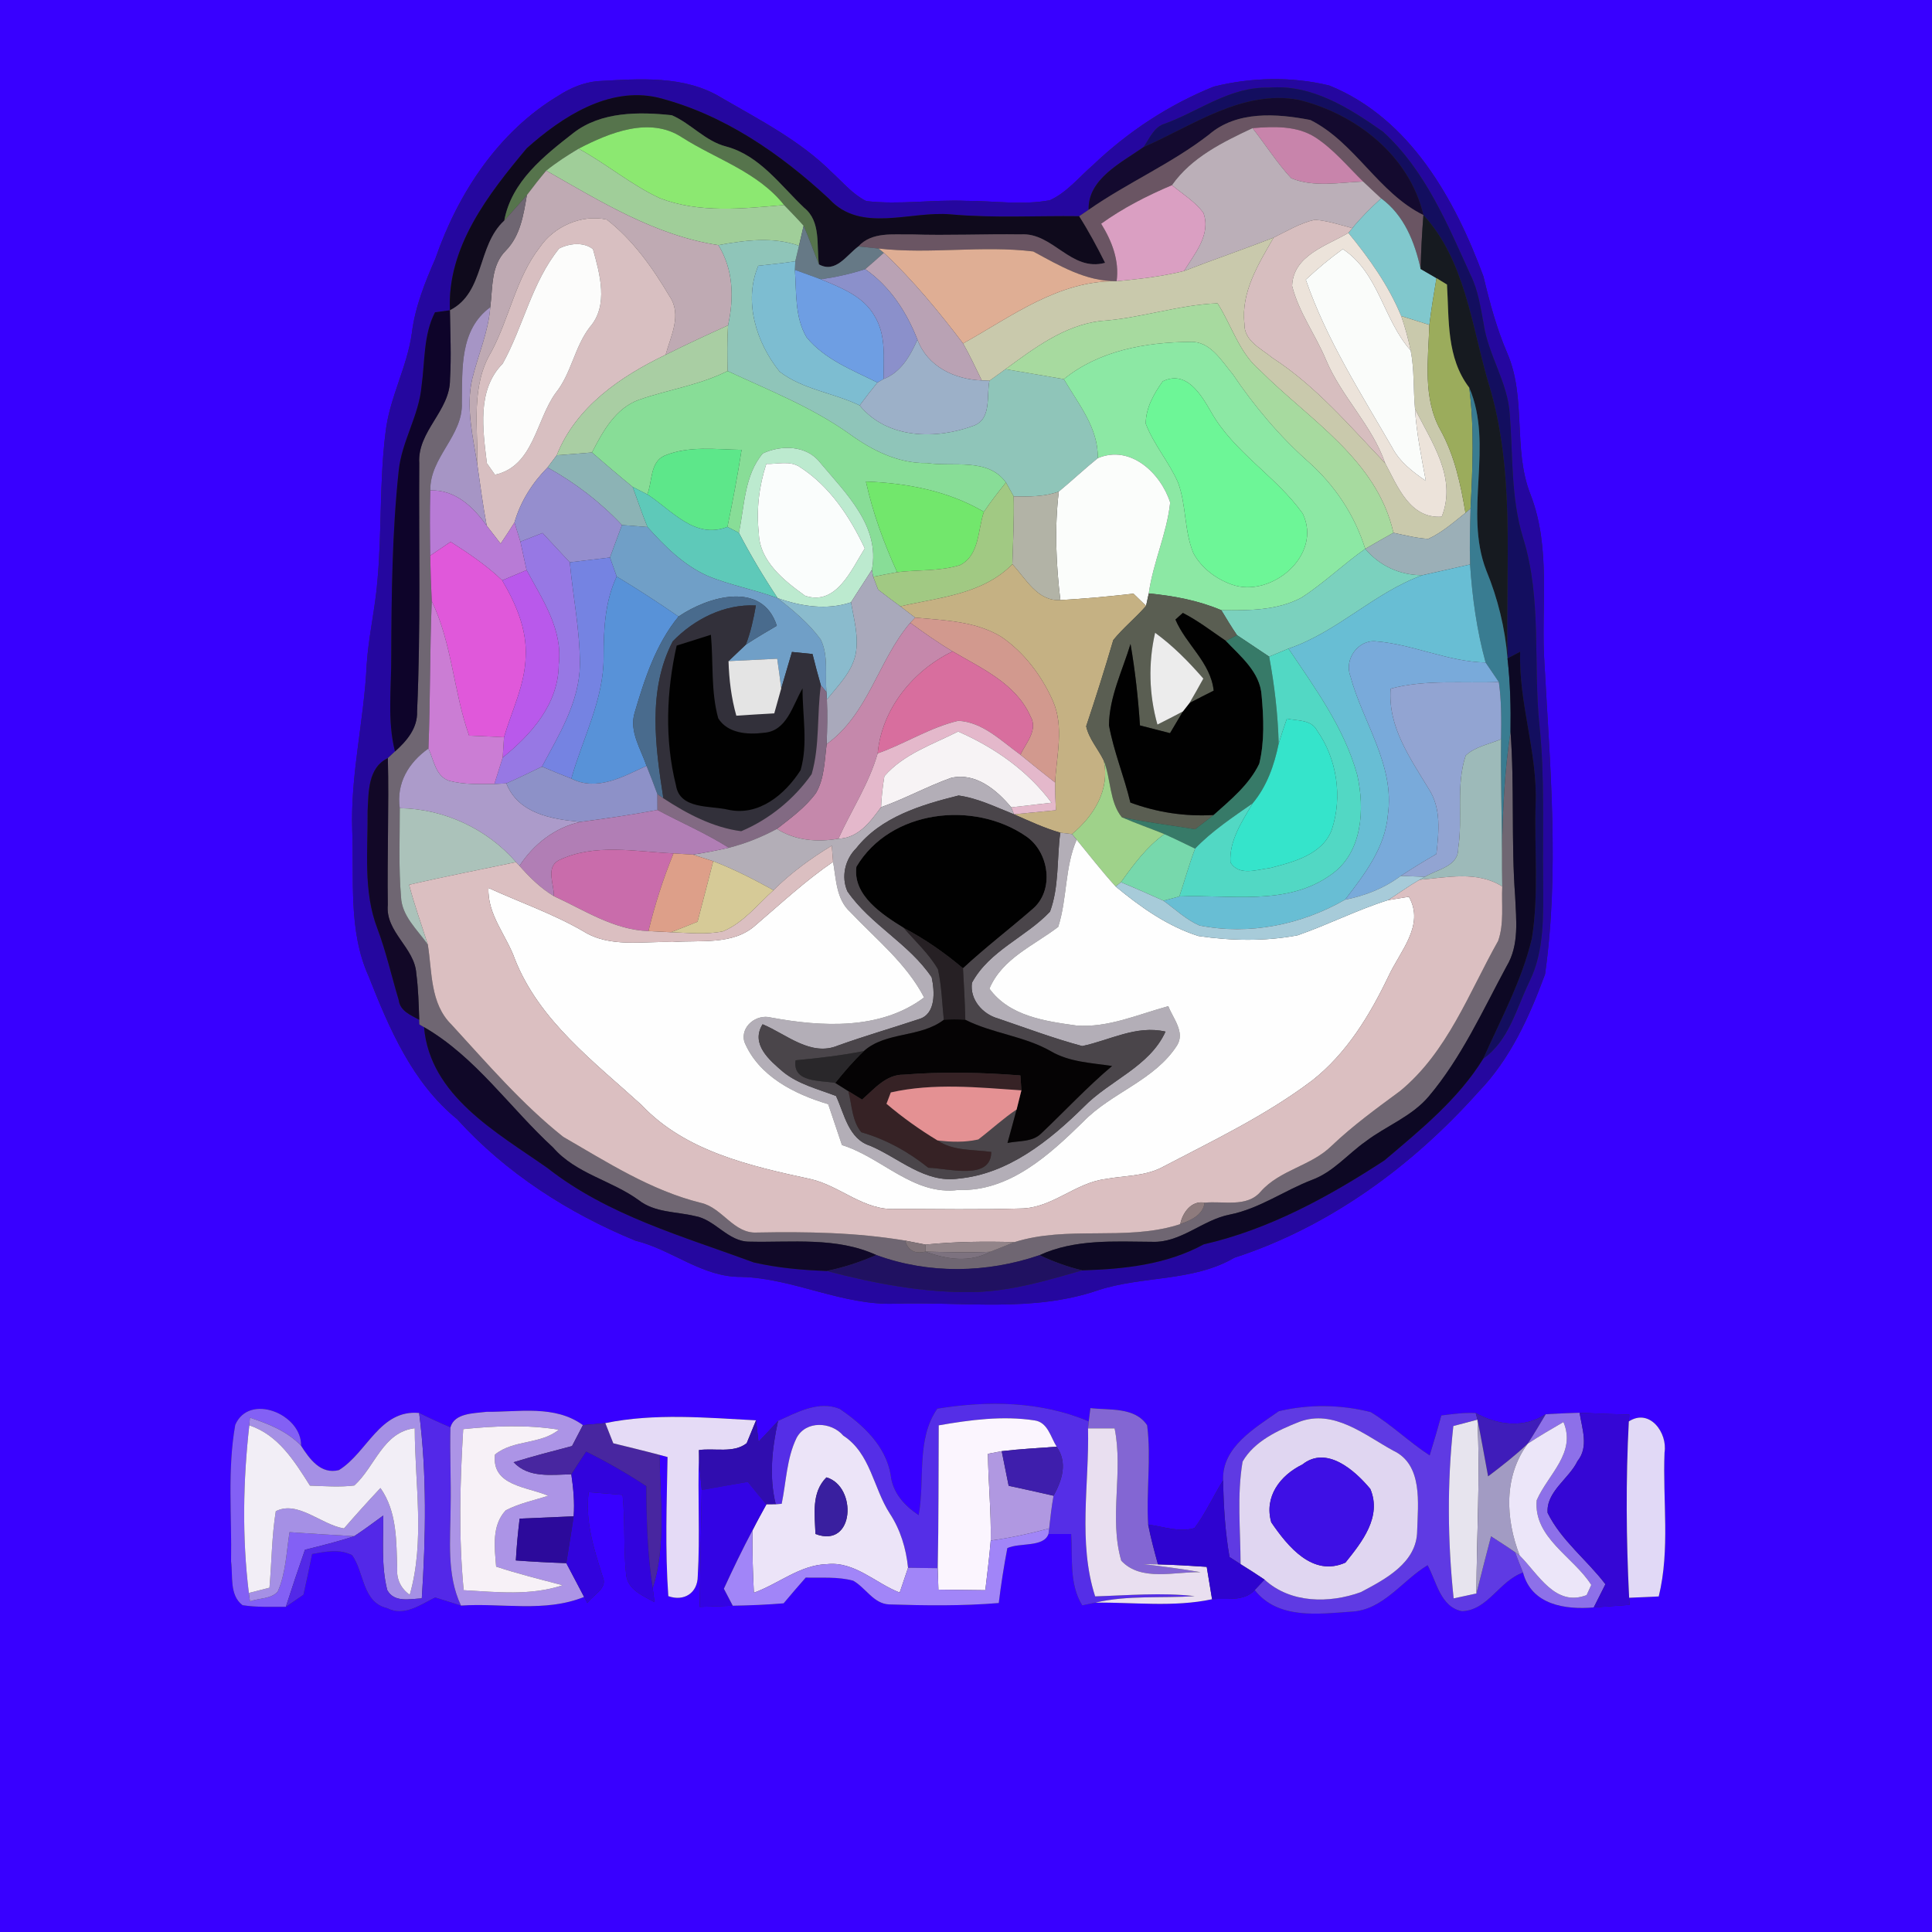 <?xml version="1.0" encoding="UTF-8" ?>
<!DOCTYPE svg PUBLIC "-//W3C//DTD SVG 1.1//EN" "http://www.w3.org/Graphics/SVG/1.1/DTD/svg11.dtd">
<svg width="250pt" height="250pt" viewBox="0 0 250 250" version="1.1" xmlns="http://www.w3.org/2000/svg">
<rect x="0" y="0" width="250" height="250" fill="#333333" stroke="none"/>
<g id="#3800ffff">
<path fill="#3800ff" opacity="1.00" d=" M 0.00 0.00 L 250.00 0.00 L 250.00 250.00 L 0.00 250.00 L 0.00 0.00 M 77.35 10.50 C 75.53 10.66 73.82 11.38 72.30 12.36 C 64.52 17.00 59.25 25.02 56.34 33.46 C 54.98 36.56 53.71 39.73 53.29 43.12 C 52.68 47.54 50.38 51.51 49.89 55.96 C 49.09 62.28 49.42 68.68 48.85 75.02 C 48.57 78.70 47.69 82.31 47.45 86.00 C 47.12 93.18 45.33 100.24 45.58 107.46 C 45.84 113.76 45.03 120.41 47.70 126.33 C 50.37 133.10 53.36 140.11 59.15 144.82 C 65.47 151.80 73.56 156.98 82.22 160.54 C 86.96 161.70 90.87 165.29 95.93 165.23 C 102.77 165.42 109.03 168.99 115.93 168.69 C 124.64 168.43 133.66 169.85 142.08 166.96 C 147.87 165.06 154.33 165.89 159.73 162.75 C 172.01 158.76 182.75 150.89 191.29 141.31 C 195.41 137.07 197.92 131.53 199.93 126.06 C 201.79 112.78 200.59 99.32 199.86 86.00 C 199.34 78.64 200.79 70.96 198.02 63.92 C 195.75 58.08 197.54 51.53 195.06 45.75 C 193.67 42.54 192.77 39.17 191.96 35.78 C 188.26 25.76 182.43 15.29 172.02 11.07 C 167.16 9.88 161.90 10.00 157.06 11.21 C 151.25 13.55 145.92 17.06 141.40 21.39 C 139.60 22.95 138.05 24.91 135.85 25.91 C 132.27 26.58 128.61 25.98 125.00 25.99 C 120.70 25.81 116.39 26.52 112.10 26.02 C 110.35 25.16 109.09 23.61 107.67 22.32 C 103.56 18.21 98.32 15.53 93.34 12.64 C 88.57 9.71 82.69 10.20 77.35 10.50 M 30.44 184.38 C 29.41 190.19 30.01 196.16 29.90 202.05 C 30.16 203.93 29.66 206.40 31.38 207.71 C 33.24 208.00 35.12 207.91 36.99 207.92 C 37.75 207.39 38.51 206.87 39.27 206.35 C 39.66 204.60 40.04 202.84 40.39 201.09 C 42.10 200.78 43.94 200.39 45.57 201.24 C 47.16 203.48 46.87 207.35 50.10 208.09 C 52.29 209.24 54.40 207.63 56.31 206.71 C 57.43 207.05 58.54 207.40 59.65 207.76 C 64.94 207.40 70.53 208.69 75.58 206.64 L 76.01 207.44 C 76.69 206.40 78.68 205.55 78.00 204.06 C 76.88 200.50 75.68 196.88 76.18 193.08 C 77.64 193.20 79.10 193.32 80.56 193.44 C 80.92 196.91 80.65 200.41 81.03 203.87 C 81.32 205.77 83.23 206.50 84.70 207.32 C 84.64 206.87 84.52 205.97 84.46 205.51 C 86.22 199.95 85.41 194.00 85.34 188.26 C 85.60 188.33 86.12 188.47 86.38 188.54 C 86.28 194.54 86.05 200.55 86.48 206.54 C 88.52 207.26 90.27 206.14 90.29 203.96 C 90.60 198.73 90.26 193.48 90.45 188.24 C 90.50 189.76 90.65 191.28 90.80 192.80 C 90.71 197.84 90.63 202.88 90.53 207.93 C 91.96 207.88 93.39 207.83 94.82 207.78 C 97.01 207.74 99.21 207.65 101.40 207.47 C 102.34 206.35 103.29 205.24 104.26 204.14 C 106.30 204.19 108.40 204.00 110.40 204.54 C 112.02 205.45 113.05 207.54 115.06 207.61 C 119.78 207.76 124.53 207.82 129.24 207.43 C 129.53 205.04 129.90 202.67 130.35 200.32 C 131.95 199.59 135.06 200.25 135.67 198.50 C 136.65 198.50 137.63 198.50 138.61 198.50 C 138.81 201.60 138.33 204.97 140.04 207.73 C 140.46 207.65 141.31 207.47 141.73 207.38 C 146.76 207.32 151.88 208.00 156.84 206.94 C 158.67 206.77 160.97 207.30 162.36 205.75 C 165.34 209.56 170.54 208.85 174.80 208.55 C 178.98 208.39 181.41 204.53 184.73 202.54 C 185.90 204.66 186.37 207.93 189.18 208.49 C 192.53 208.38 194.03 204.53 197.08 203.49 C 198.19 207.68 202.54 208.31 206.23 208.00 C 207.77 207.89 209.32 207.78 210.87 207.67 L 210.81 206.75 C 212.09 206.69 213.36 206.63 214.64 206.58 C 216.13 200.50 215.14 194.15 215.39 187.95 C 215.80 185.41 213.47 182.19 210.77 183.93 L 210.84 183.05 C 208.69 183.00 206.54 182.92 204.40 182.81 C 202.94 182.85 201.48 182.91 200.02 183.00 C 197.13 184.85 193.86 184.43 190.96 182.85 C 189.47 182.77 187.99 182.98 186.51 183.16 C 186.03 184.89 185.53 186.61 185.00 188.33 C 182.36 186.61 180.08 184.37 177.38 182.73 C 173.54 181.74 169.33 181.69 165.48 182.61 C 162.40 184.79 158.10 187.23 158.27 191.55 C 157.00 193.59 156.01 195.80 154.57 197.73 C 152.59 198.32 150.53 197.53 148.57 197.28 C 148.31 193.00 148.98 188.70 148.44 184.43 C 146.85 182.04 143.58 182.50 141.10 182.21 C 141.04 182.64 140.94 183.50 140.88 183.93 C 134.71 181.30 127.82 181.23 121.29 182.28 C 118.52 186.25 119.72 191.52 118.87 196.06 C 117.04 194.83 115.52 193.19 115.26 190.90 C 114.65 187.12 111.67 184.35 108.65 182.31 C 105.92 181.20 103.13 182.76 100.68 183.87 C 99.85 184.78 99.00 185.68 98.15 186.57 C 98.04 185.64 97.93 184.72 97.83 183.79 C 91.37 183.45 84.70 182.84 78.33 184.15 C 77.36 184.25 76.39 184.33 75.43 184.41 C 71.80 181.76 67.12 182.73 62.94 182.69 C 61.37 182.90 58.81 182.82 58.29 184.70 C 56.92 184.12 55.57 183.50 54.24 182.84 C 49.14 182.36 47.53 187.96 43.86 190.23 C 41.50 190.83 40.05 188.78 38.96 187.08 C 39.07 183.00 32.24 180.19 30.44 184.38 Z" />
</g>
<g id="#25079fff">
<path fill="#25079f" opacity="1.00" d=" M 77.35 10.50 C 82.69 10.20 88.57 9.71 93.34 12.64 C 98.32 15.53 103.56 18.21 107.67 22.32 C 109.09 23.61 110.35 25.16 112.10 26.02 C 116.39 26.52 120.70 25.81 125.00 25.99 C 128.61 25.98 132.27 26.58 135.85 25.91 C 138.05 24.91 139.60 22.95 141.40 21.39 C 145.92 17.06 151.25 13.55 157.06 11.21 C 161.90 10.00 167.16 9.88 172.02 11.07 C 182.43 15.29 188.26 25.76 191.96 35.78 C 192.77 39.17 193.67 42.54 195.06 45.75 C 197.54 51.53 195.75 58.08 198.02 63.92 C 200.79 70.96 199.34 78.64 199.86 86.00 C 200.59 99.32 201.79 112.78 199.93 126.06 C 197.92 131.53 195.41 137.07 191.29 141.31 C 182.75 150.89 172.01 158.76 159.73 162.75 C 154.33 165.89 147.87 165.06 142.08 166.96 C 133.66 169.85 124.64 168.43 115.93 168.69 C 109.03 168.99 102.77 165.42 95.93 165.23 C 90.87 165.29 86.96 161.70 82.22 160.54 C 73.56 156.98 65.47 151.80 59.15 144.82 C 53.36 140.11 50.37 133.10 47.70 126.33 C 45.03 120.41 45.84 113.76 45.58 107.46 C 45.33 100.24 47.12 93.18 47.45 86.00 C 47.69 82.31 48.57 78.70 48.85 75.02 C 49.42 68.68 49.09 62.28 49.89 55.96 C 50.38 51.51 52.68 47.54 53.29 43.12 C 53.71 39.73 54.98 36.56 56.34 33.46 C 59.25 25.02 64.52 17.00 72.30 12.36 C 73.82 11.38 75.53 10.66 77.35 10.50 M 150.78 15.99 C 149.32 16.40 148.77 17.90 147.98 19.03 C 145.13 21.04 140.74 23.15 140.87 27.15 C 140.57 27.35 139.96 27.77 139.65 27.98 C 134.13 27.91 128.55 28.24 123.00 27.74 C 117.80 27.27 111.37 30.22 107.28 25.73 C 100.93 19.84 93.59 14.77 85.10 12.62 C 78.73 11.18 72.71 15.14 68.17 19.18 C 63.20 25.12 57.85 31.96 58.22 40.15 C 57.73 40.22 56.77 40.34 56.29 40.41 C 54.78 43.34 55.00 46.76 54.55 49.95 C 54.22 53.78 51.97 57.12 51.59 60.94 C 50.74 68.93 50.66 76.98 50.63 85.00 C 50.65 89.08 50.10 93.23 51.11 97.24 C 50.88 97.45 50.42 97.88 50.19 98.10 C 47.59 99.34 47.70 102.51 47.57 104.96 C 47.62 110.03 46.97 115.32 48.84 120.17 C 49.97 123.18 50.67 126.32 51.59 129.39 C 51.76 130.83 53.14 131.35 54.25 131.96 L 54.27 132.56 L 54.87 132.91 C 55.64 141.81 64.28 146.53 70.84 151.14 C 78.67 157.29 88.37 159.97 97.54 163.36 C 100.63 164.07 103.81 164.35 106.97 164.46 C 113.18 166.09 119.58 167.31 126.03 167.19 C 130.83 167.08 135.46 165.70 140.03 164.38 C 145.44 164.23 150.93 163.65 155.76 161.02 C 164.21 159.09 171.94 154.86 179.15 150.15 C 183.80 146.21 188.71 142.23 191.93 136.99 C 195.27 134.65 196.20 130.50 197.90 127.03 C 199.89 122.99 199.69 118.38 199.68 114.00 C 199.59 107.31 199.91 100.60 199.21 93.93 C 198.37 85.85 199.54 77.54 197.10 69.66 C 195.48 64.45 195.79 58.97 195.36 53.61 C 195.11 49.47 192.57 45.96 191.98 41.90 C 191.58 39.76 191.27 37.57 190.30 35.61 C 187.30 29.02 184.41 22.00 178.95 17.04 C 174.62 13.99 169.68 10.84 164.14 11.35 C 159.22 11.20 155.20 14.36 150.78 15.99 Z" />
</g>
<g id="#130e5fff">
<path fill="#130e5f" opacity="1.00" d=" M 150.78 15.99 C 155.20 14.36 159.22 11.20 164.14 11.35 C 169.68 10.84 174.62 13.99 178.95 17.04 C 184.41 22.00 187.30 29.02 190.30 35.61 C 191.27 37.57 191.58 39.76 191.98 41.90 C 192.57 45.96 195.11 49.47 195.36 53.61 C 195.79 58.97 195.48 64.45 197.10 69.66 C 199.54 77.54 198.37 85.85 199.21 93.93 C 199.91 100.60 199.59 107.31 199.68 114.00 C 199.69 118.38 199.89 122.99 197.90 127.03 C 196.20 130.50 195.27 134.65 191.93 136.99 C 194.20 131.89 196.92 126.91 198.22 121.44 C 199.15 115.67 198.52 109.79 198.71 103.98 C 198.96 97.34 196.49 90.97 196.71 84.33 C 196.30 84.55 195.48 84.98 195.07 85.20 C 194.78 73.24 196.17 60.95 192.53 49.32 C 190.41 42.01 189.54 33.64 184.19 27.83 C 182.39 20.13 175.44 14.72 168.02 12.91 C 160.73 11.59 154.35 16.26 147.98 19.03 C 148.77 17.90 149.32 16.40 150.78 15.99 Z" />
</g>
<g id="#0f0a1cff">
<path fill="#0f0a1c" opacity="1.00" d=" M 68.17 19.18 C 72.71 15.14 78.73 11.18 85.10 12.62 C 93.59 14.77 100.93 19.84 107.28 25.73 C 111.37 30.22 117.80 27.27 123.00 27.74 C 128.55 28.24 134.13 27.91 139.65 27.98 C 140.88 29.92 141.97 31.95 143.00 34.01 C 138.55 35.22 136.27 30.04 132.07 30.33 C 127.36 30.26 122.65 30.49 117.95 30.33 C 115.60 30.39 112.84 29.95 111.07 31.89 C 109.54 33.02 108.13 35.41 105.97 34.21 C 105.63 31.72 106.26 28.66 104.06 26.89 C 100.96 23.95 98.29 20.12 93.97 18.96 C 91.26 18.27 89.43 15.99 86.93 14.91 C 82.66 14.45 77.78 14.44 74.22 17.19 C 70.39 20.18 66.19 23.47 65.25 28.55 C 61.70 31.81 62.76 37.85 58.22 40.15 C 57.85 31.96 63.20 25.12 68.17 19.18 Z" />
</g>
<g id="#140a2fff">
<path fill="#140a2f" opacity="1.00" d=" M 147.98 19.03 C 154.35 16.26 160.73 11.59 168.02 12.91 C 175.44 14.72 182.39 20.13 184.19 27.83 C 178.34 24.95 175.36 18.45 169.57 15.53 C 165.21 14.68 160.03 14.31 156.44 17.42 C 151.58 21.19 145.90 23.64 140.87 27.15 C 140.74 23.15 145.13 21.04 147.98 19.03 Z" />
</g>
<g id="#56744cff">
<path fill="#56744c" opacity="1.00" d=" M 74.22 17.19 C 77.78 14.44 82.66 14.45 86.93 14.91 C 89.43 15.99 91.26 18.27 93.97 18.96 C 98.29 20.12 100.96 23.95 104.06 26.89 C 106.26 28.66 105.63 31.72 105.97 34.21 C 105.30 32.54 104.71 30.85 103.99 29.21 C 103.17 28.29 102.31 27.41 101.46 26.53 C 98.05 22.23 92.70 20.62 88.24 17.77 C 84.06 15.03 78.87 17.17 74.87 19.24 C 73.42 20.10 72.00 21.02 70.68 22.08 C 69.81 23.11 68.99 24.17 68.18 25.24 C 67.22 26.36 66.22 27.44 65.25 28.55 C 66.19 23.47 70.39 20.18 74.22 17.19 Z" />
</g>
<g id="#6a5563ff">
<path fill="#6a5563" opacity="1.00" d=" M 156.44 17.42 C 160.03 14.31 165.21 14.68 169.57 15.53 C 175.36 18.45 178.34 24.95 184.19 27.83 C 184.01 30.15 183.88 32.47 183.83 34.80 C 183.06 31.30 181.70 27.86 178.72 25.67 C 177.94 24.94 177.16 24.23 176.39 23.49 C 174.38 21.53 172.57 19.31 170.20 17.77 C 167.79 16.23 164.80 16.36 162.07 16.58 C 158.21 18.40 154.18 20.36 151.65 23.96 C 148.44 25.32 145.32 26.91 142.49 28.95 C 143.88 31.20 144.86 33.70 144.49 36.39 C 140.47 36.41 137.09 34.37 133.70 32.54 C 127.07 31.73 120.34 32.92 113.69 32.16 C 113.03 32.09 111.72 31.95 111.07 31.89 C 112.84 29.95 115.60 30.39 117.95 30.33 C 122.65 30.49 127.36 30.26 132.07 30.33 C 136.27 30.04 138.55 35.22 143.00 34.01 C 141.97 31.95 140.88 29.92 139.65 27.98 C 139.96 27.77 140.57 27.35 140.87 27.15 C 145.90 23.64 151.58 21.19 156.44 17.42 Z" />
</g>
<g id="#c884abff">
<path fill="#c884ab" opacity="1.00" d=" M 162.07 16.58 C 164.80 16.36 167.79 16.23 170.20 17.77 C 172.57 19.31 174.38 21.53 176.39 23.49 C 173.32 23.61 170.02 24.28 167.08 23.06 C 165.22 21.06 163.77 18.72 162.07 16.58 Z" />
</g>
<g id="#8ce871ff">
<path fill="#8ce871" opacity="1.00" d=" M 74.87 19.24 C 78.87 17.17 84.06 15.03 88.24 17.77 C 92.70 20.62 98.05 22.23 101.46 26.53 C 96.12 27.00 90.48 27.62 85.36 25.64 C 81.64 23.90 78.47 21.20 74.87 19.24 Z" />
</g>
<g id="#bbafb8ff">
<path fill="#bbafb8" opacity="1.00" d=" M 151.65 23.96 C 154.18 20.36 158.21 18.40 162.07 16.58 C 163.77 18.72 165.22 21.06 167.08 23.06 C 170.02 24.28 173.32 23.61 176.39 23.49 C 177.16 24.23 177.94 24.94 178.72 25.67 C 177.40 26.88 176.13 28.13 174.99 29.52 C 173.39 29.09 171.79 28.56 170.13 28.44 C 168.23 28.86 166.54 29.90 164.81 30.74 C 160.97 32.25 157.06 33.57 153.21 35.07 C 154.58 32.83 156.76 30.33 155.71 27.52 C 154.61 26.07 153.03 25.10 151.65 23.96 Z" />
</g>
<g id="#a0ce99ff">
<path fill="#a0ce99" opacity="1.00" d=" M 70.68 22.08 C 72.00 21.02 73.42 20.10 74.87 19.24 C 78.47 21.20 81.64 23.90 85.36 25.64 C 90.48 27.62 96.12 27.00 101.46 26.53 C 102.31 27.41 103.17 28.29 103.99 29.21 C 103.79 30.07 103.59 30.94 103.39 31.80 C 99.98 30.60 96.42 31.09 92.96 31.72 C 84.80 30.49 77.72 26.08 70.68 22.08 Z" />
</g>
<g id="#bfaab3ff">
<path fill="#bfaab3" opacity="1.00" d=" M 70.68 22.08 C 77.72 26.08 84.80 30.49 92.96 31.72 C 94.91 34.90 94.99 38.55 94.21 42.10 C 91.49 43.33 88.79 44.58 86.13 45.91 C 86.79 43.49 88.27 40.73 86.65 38.36 C 84.47 34.68 81.91 31.05 78.51 28.41 C 75.29 27.70 71.69 29.28 69.85 32.00 C 66.74 36.01 65.93 41.16 63.56 45.56 C 60.90 49.98 61.85 55.31 61.78 60.21 C 61.20 56.52 60.25 52.73 61.11 49.01 C 61.86 45.92 63.20 42.96 63.44 39.75 C 63.77 37.23 63.50 34.36 65.46 32.42 C 67.35 30.48 67.74 27.79 68.18 25.24 C 68.99 24.17 69.81 23.11 70.68 22.08 Z" />
</g>
<g id="#6f6672ff">
<path fill="#6f6672" opacity="1.00" d=" M 65.25 28.55 C 66.22 27.44 67.22 26.36 68.18 25.24 C 67.74 27.79 67.35 30.48 65.46 32.42 C 63.50 34.36 63.77 37.23 63.44 39.75 C 59.46 42.68 59.84 47.70 59.76 52.10 C 59.95 56.39 55.60 59.16 55.68 63.46 C 55.60 66.27 55.63 69.09 55.67 71.90 C 55.70 73.86 55.77 75.82 55.87 77.78 C 55.61 84.13 55.69 90.50 55.44 96.86 C 52.87 98.67 51.26 101.35 51.73 104.58 C 51.74 108.40 51.57 112.23 51.89 116.04 C 51.99 118.55 54.01 120.30 55.36 122.23 C 55.93 125.77 55.64 129.84 58.41 132.57 C 63.02 137.59 67.51 142.84 72.87 147.10 C 78.57 150.40 84.24 154.05 90.70 155.65 C 93.48 156.27 94.94 159.68 97.97 159.49 C 104.38 159.37 110.78 159.47 117.11 160.53 C 117.50 161.81 118.38 162.29 119.75 161.96 C 122.48 162.96 125.44 163.43 128.13 161.98 C 129.18 161.58 130.23 161.16 131.27 160.73 C 138.13 158.57 145.48 160.59 152.29 158.54 C 152.40 158.50 152.62 158.43 152.73 158.39 C 154.04 157.94 155.70 157.21 155.87 155.63 C 158.28 155.37 161.31 156.30 163.12 154.21 C 165.61 151.37 169.65 150.89 172.30 148.28 C 175.05 145.66 178.12 143.43 181.17 141.18 C 187.31 136.13 190.07 128.47 193.86 121.75 C 194.65 119.50 194.28 117.04 194.39 114.71 C 194.37 113.21 194.35 111.71 194.36 110.22 C 194.43 105.02 194.68 99.81 195.46 94.66 C 195.99 101.76 195.53 108.89 196.06 115.99 C 196.19 119.02 196.61 122.30 194.95 125.04 C 191.84 130.80 189.12 136.86 184.86 141.90 C 182.66 144.49 179.37 145.69 176.72 147.70 C 174.40 149.34 172.52 151.66 169.79 152.67 C 166.19 154.05 162.99 156.39 159.16 157.16 C 155.60 157.84 152.81 160.85 149.06 160.69 C 144.16 160.66 139.10 160.31 134.51 162.42 C 127.70 164.75 120.18 164.89 113.40 162.40 C 108.21 160.03 102.49 160.80 96.98 160.67 C 94.19 160.69 92.55 157.79 89.90 157.35 C 87.46 156.77 84.72 156.92 82.65 155.30 C 79.12 152.73 74.51 151.88 71.57 148.49 C 65.97 143.35 61.55 136.77 54.87 132.91 L 54.27 132.56 L 54.25 131.96 C 54.18 129.96 54.13 127.96 53.87 125.98 C 53.66 122.61 49.85 120.62 50.18 117.09 C 50.09 110.76 50.34 104.43 50.19 98.10 C 50.42 97.88 50.88 97.45 51.11 97.24 C 52.63 95.88 54.05 94.23 53.97 92.05 C 54.45 81.36 54.18 70.63 54.25 59.93 C 53.99 55.79 58.26 53.16 58.23 49.08 C 58.41 46.10 58.26 43.13 58.22 40.15 C 62.76 37.85 61.70 31.81 65.25 28.55 Z" />
</g>
<g id="#da9fc2ff">
<path fill="#da9fc2" opacity="1.00" d=" M 142.49 28.95 C 145.32 26.91 148.44 25.32 151.65 23.96 C 153.03 25.10 154.61 26.07 155.71 27.52 C 156.76 30.33 154.58 32.83 153.21 35.07 C 150.35 35.78 147.42 36.11 144.49 36.39 C 144.86 33.70 143.88 31.20 142.49 28.95 Z" />
</g>
<g id="#81c8cdff">
<path fill="#81c8cd" opacity="1.00" d=" M 174.99 29.52 C 176.13 28.13 177.40 26.88 178.72 25.67 C 181.70 27.86 183.06 31.30 183.83 34.80 C 184.34 35.09 185.37 35.69 185.88 35.99 C 185.54 38.00 185.21 40.01 184.96 42.04 C 183.74 41.66 182.52 41.28 181.31 40.89 C 179.68 36.93 177.18 33.43 174.48 30.14 L 174.99 29.52 Z" />
</g>
<g id="#d8bfc1ff">
<path fill="#d8bfc1" opacity="1.00" d=" M 69.85 32.00 C 71.69 29.28 75.29 27.70 78.51 28.41 C 81.91 31.05 84.47 34.68 86.65 38.36 C 88.27 40.73 86.79 43.49 86.13 45.91 C 80.28 48.72 74.53 52.65 72.04 58.91 C 71.74 59.31 71.14 60.09 70.85 60.49 C 68.87 62.50 67.36 64.88 66.57 67.61 C 65.99 68.53 65.40 69.45 64.78 70.35 C 64.18 69.58 63.58 68.80 62.98 68.02 C 62.49 65.43 62.15 62.82 61.78 60.21 C 61.85 55.31 60.90 49.98 63.56 45.56 C 65.93 41.16 66.74 36.01 69.85 32.00 M 72.35 32.16 C 68.81 36.54 67.72 42.24 65.05 47.05 C 61.67 50.47 62.49 55.61 63.00 59.94 C 63.27 60.32 63.79 61.06 64.05 61.43 C 69.05 60.34 69.35 54.38 71.89 50.87 C 73.95 48.32 74.33 44.91 76.32 42.33 C 78.78 39.53 77.62 35.44 76.73 32.24 C 75.50 31.27 73.66 31.49 72.35 32.16 Z" />
</g>
<g id="#d7bebfff">
<path fill="#d7bebf" opacity="1.00" d=" M 164.81 30.74 C 166.54 29.90 168.23 28.86 170.13 28.44 C 171.79 28.56 173.39 29.09 174.99 29.52 L 174.48 30.14 C 171.66 31.81 167.33 33.04 167.20 37.00 C 168.06 40.41 170.22 43.31 171.57 46.53 C 173.57 51.32 177.51 54.99 179.24 59.93 C 174.65 55.13 170.29 49.96 164.67 46.32 C 163.21 45.11 160.96 44.12 161.03 41.90 C 160.56 37.81 162.85 34.14 164.81 30.74 Z" />
</g>
<g id="#161a20ff">
<path fill="#161a20" opacity="1.00" d=" M 184.19 27.83 C 189.54 33.64 190.41 42.01 192.53 49.32 C 196.17 60.95 194.78 73.24 195.07 85.20 C 194.76 81.28 193.82 77.44 192.32 73.81 C 189.38 66.22 193.33 57.62 190.12 50.16 C 187.16 46.28 187.52 41.42 187.24 36.82 C 186.90 36.61 186.22 36.20 185.88 35.99 C 185.37 35.69 184.34 35.09 183.83 34.80 C 183.88 32.47 184.01 30.15 184.19 27.83 Z" />
</g>
<g id="#667986ff">
<path fill="#667986" opacity="1.00" d=" M 103.99 29.21 C 104.71 30.85 105.30 32.54 105.97 34.21 C 108.13 35.41 109.54 33.02 111.07 31.89 C 111.72 31.95 113.03 32.09 113.69 32.16 L 114.37 32.71 C 113.57 33.43 112.77 34.14 111.96 34.83 C 110.09 35.44 108.17 35.86 106.22 36.14 C 105.10 35.74 103.98 35.33 102.86 34.92 L 102.91 33.81 C 103.03 33.31 103.27 32.31 103.39 31.80 C 103.59 30.94 103.79 30.07 103.99 29.21 Z" />
</g>
<g id="#8fc5b9ff">
<path fill="#8fc5b9" opacity="1.00" d=" M 92.96 31.72 C 96.42 31.09 99.98 30.60 103.39 31.80 C 103.27 32.31 103.03 33.31 102.91 33.81 C 101.32 34.05 99.72 34.22 98.12 34.39 C 96.18 39.00 97.87 44.37 100.89 48.10 C 103.90 50.41 107.86 50.83 111.24 52.46 C 114.81 56.83 121.15 56.91 126.06 55.06 C 128.34 54.14 127.63 51.21 128.03 49.27 C 128.55 48.90 129.59 48.15 130.11 47.77 C 132.63 48.19 135.14 48.63 137.66 49.06 C 139.53 52.26 142.15 55.38 142.05 59.29 C 140.33 60.68 138.72 62.20 137.01 63.61 C 135.14 64.29 133.13 64.27 131.17 64.23 C 130.92 63.78 130.42 62.88 130.17 62.43 C 127.82 59.18 123.38 60.45 119.96 59.92 C 116.22 59.99 112.83 58.26 109.88 56.12 C 105.04 52.68 99.49 50.50 94.15 48.01 C 94.11 46.04 94.08 44.07 94.21 42.10 C 94.99 38.55 94.91 34.90 92.96 31.72 Z" />
</g>
<g id="#c9c9acff">
<path fill="#c9c9ac" opacity="1.00" d=" M 153.21 35.07 C 157.06 33.57 160.97 32.25 164.81 30.74 C 162.85 34.14 160.56 37.81 161.03 41.90 C 160.96 44.12 163.21 45.11 164.67 46.32 C 170.29 49.96 174.65 55.13 179.24 59.93 C 180.84 62.93 182.44 67.15 186.56 66.86 C 188.56 61.77 185.24 57.25 183.10 52.89 C 182.87 50.38 183.03 47.83 182.54 45.35 C 182.23 43.84 181.82 42.34 181.31 40.89 C 182.52 41.28 183.74 41.66 184.96 42.04 C 184.81 46.58 184.09 51.51 186.40 55.66 C 188.23 58.97 189.02 62.68 189.63 66.37 C 188.09 67.58 186.61 68.92 184.81 69.73 C 183.28 69.64 181.79 69.26 180.31 68.94 C 178.19 59.50 169.44 54.34 163.06 47.94 C 160.35 45.67 159.40 42.14 157.55 39.25 C 152.46 39.44 147.49 41.22 142.36 41.54 C 137.67 42.13 133.81 45.07 130.11 47.77 C 129.59 48.15 128.55 48.90 128.03 49.27 L 127.04 49.23 C 126.26 47.62 125.50 46.00 124.62 44.44 C 130.88 40.97 136.95 36.27 144.49 36.39 C 147.42 36.11 150.35 35.78 153.21 35.07 Z" />
</g>
<g id="#ece3daff">
<path fill="#ece3da" opacity="1.00" d=" M 167.20 37.00 C 167.33 33.04 171.66 31.81 174.48 30.14 C 177.18 33.43 179.68 36.93 181.31 40.89 C 181.82 42.34 182.23 43.84 182.54 45.35 C 178.97 41.34 178.45 35.34 173.76 32.23 C 172.08 33.44 170.49 34.77 168.97 36.19 C 171.64 43.93 176.08 50.86 180.15 57.91 C 181.12 59.77 182.80 61.06 184.50 62.22 C 183.93 59.12 183.29 56.04 183.10 52.89 C 185.24 57.25 188.56 61.77 186.56 66.86 C 182.44 67.15 180.84 62.93 179.24 59.93 C 177.51 54.99 173.57 51.32 171.57 46.53 C 170.22 43.31 168.06 40.41 167.20 37.00 Z" />
</g>
<g id="#fcfcfbff">
<path fill="#fcfcfb" opacity="1.00" d=" M 72.35 32.16 C 73.66 31.49 75.50 31.27 76.73 32.24 C 77.62 35.44 78.78 39.53 76.32 42.33 C 74.33 44.91 73.95 48.32 71.89 50.87 C 69.35 54.38 69.05 60.34 64.05 61.43 C 63.79 61.06 63.27 60.32 63.00 59.94 C 62.49 55.61 61.67 50.47 65.05 47.05 C 67.72 42.24 68.81 36.54 72.35 32.16 Z" />
</g>
<g id="#dfae94ff">
<path fill="#dfae94" opacity="1.00" d=" M 113.69 32.16 C 120.34 32.92 127.07 31.73 133.70 32.54 C 137.09 34.37 140.47 36.41 144.49 36.39 C 136.95 36.27 130.88 40.97 124.62 44.44 C 121.47 40.31 118.16 36.26 114.37 32.71 L 113.69 32.16 Z" />
</g>
<g id="#fafcfaff">
<path fill="#fafcfa" opacity="1.00" d=" M 168.97 36.19 C 170.49 34.77 172.08 33.44 173.76 32.23 C 178.45 35.34 178.97 41.34 182.54 45.35 C 183.03 47.83 182.87 50.38 183.10 52.89 C 183.29 56.04 183.93 59.12 184.50 62.22 C 182.80 61.06 181.12 59.77 180.15 57.91 C 176.08 50.86 171.64 43.93 168.97 36.19 Z" />
</g>
<g id="#b9a2b4ff">
<path fill="#b9a2b4" opacity="1.00" d=" M 111.96 34.83 C 112.77 34.14 113.57 33.43 114.37 32.71 C 118.16 36.26 121.47 40.31 124.62 44.44 C 125.50 46.00 126.26 47.62 127.04 49.23 C 123.49 49.08 120.02 47.43 118.72 43.95 C 117.30 40.35 115.17 37.07 111.96 34.83 Z" />
</g>
<g id="#7dbdd1ff">
<path fill="#7dbdd1" opacity="1.00" d=" M 98.12 34.39 C 99.72 34.22 101.32 34.05 102.91 33.81 L 102.86 34.92 C 103.07 37.84 102.83 41.04 104.37 43.65 C 106.71 46.51 110.31 47.89 113.54 49.50 C 112.75 50.47 111.98 51.45 111.24 52.46 C 107.86 50.83 103.90 50.41 100.89 48.10 C 97.87 44.37 96.18 39.00 98.12 34.39 Z" />
</g>
<g id="#6e9ee3ff">
<path fill="#6e9ee3" opacity="1.00" d=" M 102.86 34.92 C 103.98 35.33 105.10 35.74 106.22 36.14 C 108.79 37.21 111.70 38.30 113.15 40.86 C 114.68 43.31 114.34 46.30 114.33 49.05 L 113.54 49.50 C 110.31 47.89 106.71 46.51 104.37 43.65 C 102.83 41.04 103.07 37.84 102.86 34.92 Z" />
</g>
<g id="#8b90cbff">
<path fill="#8b90cb" opacity="1.00" d=" M 106.22 36.14 C 108.17 35.86 110.09 35.44 111.96 34.83 C 115.17 37.07 117.30 40.35 118.72 43.95 C 117.77 46.05 116.60 48.17 114.33 49.05 C 114.34 46.30 114.68 43.31 113.15 40.86 C 111.70 38.30 108.79 37.21 106.22 36.14 Z" />
</g>
<g id="#9bac5cff">
<path fill="#9bac5c" opacity="1.00" d=" M 185.88 35.99 C 186.22 36.20 186.90 36.61 187.24 36.82 C 187.52 41.42 187.16 46.28 190.12 50.16 C 190.79 55.35 190.56 60.60 190.29 65.80 L 189.63 66.37 C 189.02 62.68 188.23 58.97 186.40 55.66 C 184.09 51.51 184.81 46.58 184.96 42.04 C 185.21 40.01 185.54 38.00 185.88 35.99 Z" />
</g>
<g id="#a7da9fff">
<path fill="#a7da9f" opacity="1.00" d=" M 142.36 41.54 C 147.49 41.22 152.46 39.44 157.55 39.25 C 159.40 42.14 160.35 45.67 163.06 47.94 C 169.44 54.34 178.19 59.50 180.31 68.94 C 179.09 69.62 177.87 70.32 176.66 71.02 C 175.30 66.64 172.70 62.76 169.28 59.73 C 165.54 56.41 162.32 52.57 159.53 48.44 C 158.06 46.69 156.60 44.10 153.99 44.24 C 148.24 44.29 142.24 45.35 137.66 49.06 C 135.14 48.63 132.63 48.19 130.11 47.77 C 133.81 45.07 137.67 42.13 142.36 41.54 Z" />
</g>
<g id="#0e042aff">
<path fill="#0e042a" opacity="1.00" d=" M 56.29 40.41 C 56.77 40.34 57.73 40.22 58.22 40.15 C 58.26 43.13 58.41 46.10 58.23 49.08 C 58.26 53.16 53.99 55.79 54.25 59.93 C 54.18 70.63 54.45 81.36 53.97 92.05 C 54.05 94.23 52.63 95.88 51.11 97.24 C 50.10 93.23 50.65 89.08 50.63 85.00 C 50.66 76.98 50.74 68.93 51.59 60.94 C 51.97 57.12 54.22 53.78 54.55 49.95 C 55.00 46.76 54.78 43.34 56.29 40.41 Z" />
</g>
<g id="#a695c5ff">
<path fill="#a695c5" opacity="1.00" d=" M 59.76 52.10 C 59.84 47.70 59.46 42.68 63.44 39.75 C 63.20 42.96 61.86 45.92 61.11 49.01 C 60.25 52.73 61.20 56.52 61.78 60.21 C 62.15 62.82 62.49 65.43 62.98 68.02 C 61.22 65.57 58.91 63.35 55.68 63.46 C 55.60 59.16 59.95 56.39 59.76 52.10 Z" />
</g>
<g id="#a9cea3ff">
<path fill="#a9cea3" opacity="1.00" d=" M 86.13 45.91 C 88.79 44.58 91.49 43.33 94.21 42.10 C 94.08 44.07 94.11 46.04 94.15 48.01 C 90.53 49.83 86.50 50.41 82.71 51.72 C 79.63 52.82 78.01 55.82 76.60 58.55 C 75.08 58.68 73.56 58.80 72.04 58.91 C 74.53 52.65 80.28 48.72 86.13 45.91 Z" />
</g>
<g id="#9cb0c8ff">
<path fill="#9cb0c8" opacity="1.00" d=" M 118.72 43.95 C 120.02 47.43 123.49 49.08 127.04 49.23 L 128.03 49.27 C 127.63 51.21 128.34 54.14 126.06 55.06 C 121.15 56.91 114.81 56.83 111.24 52.46 C 111.98 51.45 112.75 50.47 113.54 49.50 L 114.33 49.05 C 116.60 48.17 117.77 46.05 118.72 43.95 Z" />
</g>
<g id="#8ce8a4ff">
<path fill="#8ce8a4" opacity="1.00" d=" M 137.66 49.06 C 142.24 45.35 148.24 44.29 153.99 44.24 C 156.60 44.10 158.06 46.69 159.53 48.44 C 162.32 52.57 165.54 56.41 169.28 59.73 C 172.70 62.76 175.30 66.64 176.66 71.02 C 173.82 73.01 171.32 75.46 168.40 77.34 C 165.25 79.02 161.52 79.00 158.04 78.96 C 155.05 77.69 151.86 77.10 148.65 76.79 C 149.20 72.78 151.00 69.04 151.42 65.03 C 150.21 61.22 146.26 57.49 142.05 59.29 C 142.15 55.38 139.53 52.26 137.66 49.06 M 150.46 49.34 C 149.31 50.94 148.25 52.81 148.26 54.83 C 149.30 57.55 151.28 59.79 152.44 62.45 C 153.53 65.39 153.22 68.67 154.42 71.57 C 155.46 73.50 157.34 74.91 159.39 75.64 C 164.50 77.45 171.17 71.84 168.57 66.45 C 165.13 61.62 159.67 58.54 156.71 53.30 C 155.43 51.07 153.53 47.85 150.46 49.34 Z" />
</g>
<g id="#88dd97ff">
<path fill="#88dd97" opacity="1.00" d=" M 82.71 51.72 C 86.50 50.41 90.53 49.83 94.15 48.01 C 99.49 50.50 105.04 52.68 109.88 56.12 C 112.83 58.26 116.22 59.99 119.96 59.92 C 123.38 60.45 127.82 59.18 130.17 62.43 C 129.18 63.67 128.20 64.91 127.32 66.23 C 122.69 63.51 117.36 62.51 112.05 62.31 C 112.94 66.36 114.37 70.27 116.09 74.04 C 115.05 74.23 114.02 74.42 112.99 74.64 L 112.82 73.74 C 113.93 68.11 109.44 63.82 106.15 59.89 C 104.42 57.61 101.12 57.54 98.71 58.67 C 96.30 61.50 96.35 65.48 95.61 68.94 C 95.24 68.75 94.50 68.37 94.13 68.18 C 94.81 64.87 95.45 61.55 95.96 58.21 C 92.64 58.16 89.12 57.65 85.97 58.97 C 84.08 59.82 84.43 62.33 83.76 63.97 C 83.28 63.73 82.34 63.24 81.86 63.00 C 80.08 61.55 78.34 60.05 76.60 58.55 C 78.01 55.82 79.63 52.82 82.71 51.72 Z" />
</g>
<g id="#6df697ff">
<path fill="#6df697" opacity="1.00" d=" M 150.46 49.34 C 153.53 47.85 155.43 51.07 156.71 53.30 C 159.67 58.54 165.13 61.62 168.57 66.45 C 171.17 71.84 164.50 77.45 159.39 75.64 C 157.34 74.91 155.46 73.50 154.42 71.57 C 153.22 68.67 153.53 65.39 152.44 62.45 C 151.28 59.79 149.30 57.55 148.26 54.83 C 148.25 52.81 149.31 50.94 150.46 49.34 Z" />
</g>
<g id="#397c91ff">
<path fill="#397c91" opacity="1.00" d=" M 190.12 50.16 C 193.33 57.62 189.38 66.22 192.32 73.81 C 193.82 77.44 194.76 81.28 195.07 85.20 C 195.43 88.34 195.51 91.50 195.46 94.66 C 194.68 99.81 194.43 105.02 194.36 110.22 C 194.34 105.36 194.17 100.51 194.24 95.65 C 194.28 93.18 194.30 90.70 193.95 88.25 C 193.38 87.41 192.81 86.57 192.24 85.73 C 191.10 81.59 190.51 77.31 190.23 73.04 C 190.16 70.62 190.20 68.21 190.29 65.80 C 190.56 60.60 190.79 55.35 190.12 50.16 Z" />
</g>
<g id="#5de78aff">
<path fill="#5de78a" opacity="1.00" d=" M 85.97 58.97 C 89.12 57.65 92.64 58.16 95.96 58.21 C 95.45 61.55 94.81 64.87 94.13 68.18 C 89.88 69.83 86.95 66.03 83.76 63.97 C 84.43 62.33 84.08 59.82 85.97 58.97 Z" />
</g>
<g id="#bceacfff">
<path fill="#bceacf" opacity="1.00" d=" M 98.71 58.67 C 101.12 57.54 104.42 57.61 106.15 59.89 C 109.44 63.82 113.93 68.11 112.82 73.74 C 111.93 75.15 111.00 76.53 110.12 77.94 C 106.97 78.99 103.70 78.47 100.63 77.40 C 98.81 74.67 97.13 71.85 95.61 68.94 C 96.35 65.48 96.30 61.50 98.71 58.67 M 99.16 60.03 C 98.22 62.92 97.85 65.96 98.19 68.98 C 98.28 72.63 101.47 75.15 104.18 77.09 C 108.22 78.45 110.19 73.68 111.90 70.96 C 109.98 66.87 107.36 62.92 103.51 60.44 C 102.22 59.56 100.59 60.08 99.16 60.03 Z" />
</g>
<g id="#8cb3b5ff">
<path fill="#8cb3b5" opacity="1.00" d=" M 72.04 58.91 C 73.56 58.80 75.08 58.68 76.60 58.55 C 78.34 60.05 80.08 61.55 81.86 63.00 C 82.51 64.73 83.08 66.49 83.79 68.20 C 82.68 68.12 81.58 68.03 80.48 67.94 C 77.68 64.97 74.42 62.46 70.85 60.49 C 71.14 60.09 71.74 59.31 72.04 58.91 Z" />
</g>
<g id="#fbfdfbff">
<path fill="#fbfdfb" opacity="1.00" d=" M 142.05 59.29 C 146.26 57.49 150.21 61.22 151.42 65.03 C 151.00 69.04 149.20 72.78 148.65 76.79 C 148.56 77.19 148.38 78.00 148.30 78.40 C 147.89 78.00 147.07 77.21 146.67 76.82 C 143.52 77.18 140.37 77.47 137.21 77.65 C 136.65 72.99 136.44 68.28 137.01 63.61 C 138.72 62.20 140.33 60.68 142.05 59.29 Z" />
</g>
<g id="#fafdfcff">
<path fill="#fafdfc" opacity="1.00" d=" M 99.16 60.03 C 100.59 60.08 102.22 59.56 103.51 60.44 C 107.36 62.92 109.98 66.87 111.90 70.96 C 110.19 73.68 108.22 78.45 104.18 77.09 C 101.47 75.15 98.28 72.63 98.19 68.98 C 97.85 65.96 98.22 62.92 99.16 60.03 Z" />
</g>
<g id="#958eceff">
<path fill="#958ece" opacity="1.00" d=" M 66.57 67.61 C 67.36 64.88 68.87 62.50 70.85 60.49 C 74.42 62.46 77.68 64.97 80.48 67.94 C 79.96 69.33 79.44 70.74 78.93 72.14 C 77.20 72.35 75.46 72.55 73.73 72.76 C 72.56 71.49 71.38 70.23 70.20 68.97 C 69.49 69.25 68.06 69.81 67.34 70.09 C 67.15 69.47 66.76 68.23 66.57 67.61 Z" />
</g>
<g id="#72e76cff">
<path fill="#72e76c" opacity="1.00" d=" M 112.05 62.31 C 117.36 62.51 122.69 63.51 127.32 66.23 C 126.51 68.56 126.77 71.86 124.22 73.13 C 121.59 73.94 118.79 73.71 116.09 74.04 C 114.37 70.27 112.94 66.36 112.05 62.31 Z" />
</g>
<g id="#b87bd6ff">
<path fill="#b87bd6" opacity="1.00" d=" M 55.68 63.46 C 58.91 63.35 61.22 65.57 62.98 68.02 C 63.58 68.80 64.18 69.58 64.78 70.35 C 65.40 69.45 65.99 68.53 66.57 67.61 C 66.76 68.23 67.15 69.47 67.34 70.09 C 67.61 71.31 67.88 72.54 68.14 73.77 C 67.09 74.21 66.03 74.66 64.98 75.10 C 62.97 73.16 60.65 71.61 58.31 70.11 C 57.43 70.71 56.55 71.31 55.67 71.90 C 55.63 69.09 55.60 66.27 55.68 63.46 Z" />
</g>
<g id="#5ec9b9ff">
<path fill="#5ec9b9" opacity="1.00" d=" M 81.86 63.00 C 82.34 63.24 83.28 63.73 83.76 63.97 C 86.95 66.03 89.88 69.83 94.13 68.18 C 94.50 68.37 95.24 68.75 95.61 68.94 C 97.13 71.85 98.81 74.67 100.63 77.40 C 97.63 76.28 94.43 75.73 91.47 74.48 C 88.42 73.09 85.99 70.67 83.79 68.20 C 83.08 66.49 82.51 64.73 81.86 63.00 Z" />
</g>
<g id="#a1c983ff">
<path fill="#a1c983" opacity="1.00" d=" M 127.32 66.23 C 128.20 64.91 129.18 63.67 130.17 62.43 C 130.42 62.88 130.92 63.78 131.17 64.23 C 131.24 67.16 131.09 70.08 131.00 73.01 C 127.16 76.92 121.55 77.30 116.50 78.46 C 115.54 77.74 114.57 77.04 113.63 76.30 C 113.47 75.88 113.15 75.06 112.99 74.64 C 114.02 74.42 115.05 74.23 116.09 74.04 C 118.79 73.71 121.59 73.94 124.22 73.13 C 126.77 71.86 126.51 68.56 127.32 66.23 Z" />
</g>
<g id="#b2b3a6ff">
<path fill="#b2b3a6" opacity="1.00" d=" M 131.17 64.23 C 133.13 64.27 135.14 64.29 137.01 63.61 C 136.44 68.28 136.65 72.99 137.21 77.65 C 134.23 77.83 132.76 74.89 131.00 73.01 C 131.09 70.08 131.24 67.16 131.17 64.23 Z" />
</g>
<g id="#9bafb7ff">
<path fill="#9bafb7" opacity="1.00" d=" M 189.63 66.37 L 190.29 65.80 C 190.20 68.21 190.16 70.62 190.23 73.04 C 188.17 73.50 186.11 73.96 184.06 74.43 C 181.16 74.44 178.52 73.23 176.66 71.02 C 177.87 70.32 179.09 69.62 180.31 68.94 C 181.79 69.26 183.28 69.64 184.81 69.73 C 186.61 68.92 188.09 67.58 189.63 66.37 Z" />
</g>
<g id="#709fc7ff">
<path fill="#709fc7" opacity="1.00" d=" M 80.48 67.94 C 81.58 68.03 82.68 68.12 83.79 68.20 C 85.99 70.67 88.42 73.09 91.47 74.48 C 94.43 75.73 97.63 76.28 100.63 77.40 C 102.65 78.99 104.68 80.66 106.20 82.75 C 107.22 84.84 106.75 87.30 106.94 89.55 L 106.22 88.68 C 105.83 87.34 105.48 85.99 105.14 84.63 C 104.25 84.54 103.36 84.45 102.48 84.36 C 102.02 85.93 101.55 87.51 101.09 89.09 C 100.93 87.80 100.76 86.52 100.57 85.24 C 98.47 85.34 96.37 85.45 94.27 85.55 C 95.01 84.84 95.76 84.13 96.51 83.42 C 97.81 82.55 99.17 81.77 100.52 80.97 C 98.63 75.11 91.62 77.17 87.80 79.78 C 85.19 77.97 82.52 76.24 79.80 74.60 C 79.51 73.78 79.22 72.96 78.93 72.14 C 79.44 70.74 79.96 69.33 80.48 67.94 Z" />
</g>
<g id="#9778e4ff">
<path fill="#9778e4" opacity="1.00" d=" M 67.34 70.09 C 68.06 69.81 69.49 69.25 70.20 68.97 C 71.38 70.23 72.56 71.49 73.73 72.76 C 74.14 77.18 75.05 81.56 75.04 86.01 C 74.97 90.84 72.34 95.07 70.13 99.20 C 68.60 99.94 67.08 100.69 65.52 101.37 C 65.13 101.39 64.36 101.43 63.97 101.45 C 64.33 100.31 64.69 99.17 65.05 98.02 C 68.77 95.03 72.26 91.07 72.30 86.01 C 72.86 81.45 70.18 77.58 68.14 73.77 C 67.88 72.54 67.61 71.31 67.34 70.09 Z" />
</g>
<g id="#e058daff">
<path fill="#e058da" opacity="1.00" d=" M 55.67 71.90 C 56.55 71.31 57.43 70.71 58.31 70.11 C 60.65 71.61 62.97 73.16 64.98 75.10 C 66.74 78.09 68.21 81.44 68.02 84.98 C 67.93 88.64 66.22 91.95 65.22 95.40 C 63.71 95.32 62.21 95.25 60.70 95.19 C 58.68 89.49 58.51 83.28 55.87 77.78 C 55.77 75.82 55.70 73.86 55.67 71.90 Z" />
</g>
<g id="#7bd1beff">
<path fill="#7bd1be" opacity="1.00" d=" M 168.40 77.34 C 171.32 75.46 173.82 73.01 176.66 71.02 C 178.52 73.23 181.16 74.44 184.06 74.43 C 177.81 76.69 173.07 81.78 166.73 83.93 C 165.90 84.28 165.06 84.63 164.23 84.97 C 162.84 84.04 161.46 83.11 160.07 82.19 C 159.35 81.13 158.69 80.05 158.04 78.96 C 161.52 79.00 165.25 79.02 168.40 77.34 Z" />
</g>
<g id="#7583e2ff">
<path fill="#7583e2" opacity="1.00" d=" M 73.73 72.76 C 75.46 72.55 77.20 72.35 78.93 72.14 C 79.22 72.96 79.51 73.78 79.80 74.60 C 78.26 77.87 78.11 81.49 78.11 85.04 C 78.12 90.57 75.40 95.54 73.93 100.75 C 72.65 100.26 71.39 99.73 70.13 99.20 C 72.34 95.07 74.97 90.84 75.04 86.01 C 75.05 81.56 74.14 77.18 73.73 72.76 Z" />
</g>
<g id="#c5b183ff">
<path fill="#c5b183" opacity="1.00" d=" M 116.50 78.46 C 121.55 77.30 127.16 76.92 131.00 73.01 C 132.76 74.89 134.23 77.83 137.21 77.65 C 140.37 77.47 143.52 77.18 146.67 76.82 C 147.07 77.21 147.89 78.00 148.30 78.40 C 146.96 79.95 145.35 81.23 144.06 82.82 C 142.96 86.56 141.79 90.28 140.55 93.98 C 140.91 95.62 142.10 96.91 142.82 98.40 C 143.66 102.21 141.53 105.59 138.72 107.93 C 138.34 107.89 137.58 107.79 137.20 107.75 C 135.13 107.15 133.18 106.24 131.21 105.37 C 133.02 105.20 134.82 105.02 136.63 104.84 C 136.58 103.65 136.52 102.45 136.53 101.26 C 136.71 97.75 137.72 94.05 136.24 90.69 C 134.79 87.43 132.54 84.45 129.60 82.42 C 126.27 80.37 122.20 80.27 118.42 79.92 C 117.94 79.55 116.98 78.82 116.50 78.46 Z" />
</g>
<g id="#68bed4ff">
<path fill="#68bed4" opacity="1.00" d=" M 184.06 74.43 C 186.11 73.96 188.17 73.50 190.23 73.04 C 190.51 77.31 191.10 81.59 192.24 85.73 C 187.36 85.63 182.88 83.38 178.07 82.99 C 175.73 82.74 173.92 85.33 174.73 87.46 C 176.32 93.44 180.52 98.97 179.59 105.44 C 179.24 109.69 176.56 113.16 174.05 116.42 C 168.38 119.67 161.67 121.04 155.21 119.76 C 153.47 119.00 152.08 117.65 150.55 116.55 C 151.07 116.41 152.09 116.14 152.61 116.00 C 159.13 115.71 166.52 117.30 172.21 113.20 C 176.32 110.37 176.63 104.69 175.62 100.25 C 173.95 94.21 170.18 89.06 166.73 83.93 C 173.07 81.78 177.81 76.69 184.06 74.43 Z" />
</g>
<g id="#b959ebff">
<path fill="#b959eb" opacity="1.00" d=" M 64.98 75.10 C 66.03 74.66 67.09 74.21 68.14 73.77 C 70.18 77.58 72.86 81.45 72.30 86.01 C 72.26 91.07 68.77 95.03 65.05 98.02 C 65.09 97.37 65.18 96.05 65.22 95.40 C 66.22 91.95 67.93 88.64 68.02 84.98 C 68.21 81.44 66.74 78.09 64.98 75.10 Z" />
</g>
<g id="#a9a9bbff">
<path fill="#a9a9bb" opacity="1.00" d=" M 110.12 77.94 C 111.00 76.53 111.93 75.15 112.82 73.74 L 112.99 74.64 C 113.15 75.06 113.47 75.88 113.63 76.30 C 114.57 77.04 115.54 77.74 116.50 78.46 C 116.98 78.82 117.94 79.55 118.42 79.92 L 117.79 80.59 C 113.62 85.47 112.39 92.38 106.97 96.29 C 107.04 94.37 107.07 92.44 107.00 90.51 C 108.45 88.71 110.23 86.98 110.72 84.64 C 111.15 82.40 110.50 80.14 110.12 77.94 Z" />
</g>
<g id="#5892d8ff">
<path fill="#5892d8" opacity="1.00" d=" M 78.11 85.04 C 78.11 81.49 78.26 77.87 79.80 74.60 C 82.52 76.24 85.19 77.97 87.80 79.78 C 84.86 83.36 83.41 87.86 82.12 92.23 C 81.39 94.63 82.92 96.90 83.66 99.10 C 80.63 100.49 77.27 102.45 73.93 100.75 C 75.40 95.54 78.12 90.57 78.11 85.04 Z" />
</g>
<g id="#496b8dff">
<path fill="#496b8d" opacity="1.00" d=" M 87.80 79.78 C 91.62 77.17 98.63 75.11 100.52 80.97 C 99.17 81.77 97.81 82.55 96.51 83.42 C 97.14 81.79 97.51 80.07 97.81 78.35 C 93.73 78.14 89.84 80.11 87.05 82.99 C 83.77 89.32 84.80 96.56 85.84 103.30 L 85.06 102.75 C 84.61 101.52 84.15 100.31 83.66 99.10 C 82.92 96.90 81.39 94.63 82.12 92.23 C 83.41 87.86 84.86 83.36 87.80 79.78 Z" />
</g>
<g id="#8abbcdff">
<path fill="#8abbcd" opacity="1.00" d=" M 100.63 77.40 C 103.70 78.47 106.97 78.99 110.12 77.94 C 110.50 80.14 111.15 82.40 110.72 84.64 C 110.23 86.98 108.45 88.71 107.00 90.51 L 106.94 89.55 C 106.75 87.30 107.22 84.84 106.20 82.75 C 104.68 80.66 102.65 78.99 100.63 77.40 Z" />
</g>
<g id="#5a5e52ff">
<path fill="#5a5e52" opacity="1.00" d=" M 148.65 76.79 C 151.86 77.10 155.05 77.69 158.04 78.96 C 158.69 80.05 159.35 81.13 160.07 82.19 C 159.71 82.37 158.99 82.74 158.63 82.93 C 156.80 81.69 155.04 80.32 153.06 79.31 C 152.82 79.52 152.34 79.95 152.10 80.17 C 153.47 83.41 156.66 85.71 157.05 89.37 C 156.00 89.89 154.96 90.43 153.92 90.97 C 154.54 89.93 155.12 88.87 155.71 87.81 C 153.83 85.64 151.80 83.58 149.47 81.88 C 148.57 85.82 148.68 89.87 149.77 93.76 C 150.87 93.20 151.98 92.65 153.07 92.06 C 152.51 92.99 151.95 93.93 151.40 94.87 C 150.10 94.54 148.81 94.21 147.51 93.87 C 147.28 90.34 146.89 86.82 146.29 83.33 C 145.24 86.78 143.54 90.19 143.50 93.85 C 144.12 97.26 145.47 100.48 146.27 103.85 C 149.72 105.13 153.38 105.68 157.05 105.46 C 156.26 106.08 155.45 106.69 154.65 107.30 C 151.48 106.78 148.30 106.40 145.16 105.75 C 143.54 103.75 143.77 100.78 142.82 98.40 C 142.10 96.91 140.91 95.62 140.55 93.98 C 141.79 90.28 142.96 86.56 144.06 82.82 C 145.35 81.23 146.96 79.95 148.30 78.40 C 148.38 78.00 148.56 77.19 148.65 76.79 Z" />
</g>
<g id="#cb7dd4ff">
<path fill="#cb7dd4" opacity="1.00" d=" M 55.87 77.78 C 58.51 83.28 58.68 89.49 60.70 95.19 C 62.21 95.25 63.71 95.32 65.22 95.40 C 65.18 96.05 65.09 97.37 65.05 98.02 C 64.69 99.17 64.33 100.31 63.97 101.45 C 62.02 101.46 60.04 101.54 58.14 101.04 C 56.35 100.46 56.14 98.33 55.44 96.86 C 55.69 90.50 55.61 84.13 55.87 77.78 Z" />
</g>
<g id="#32303aff">
<path fill="#32303a" opacity="1.00" d=" M 87.05 82.99 C 89.84 80.11 93.73 78.14 97.81 78.35 C 97.51 80.07 97.14 81.79 96.51 83.42 C 95.76 84.13 95.01 84.84 94.27 85.55 C 94.34 87.93 94.63 90.31 95.28 92.61 C 96.91 92.50 98.55 92.40 100.19 92.31 C 100.49 91.23 100.79 90.16 101.09 89.09 C 101.55 87.51 102.02 85.93 102.48 84.36 C 103.36 84.45 104.25 84.54 105.14 84.63 C 105.48 85.99 105.83 87.34 106.22 88.68 C 105.69 92.49 106.10 96.46 105.03 100.17 C 102.78 103.39 99.53 106.04 95.91 107.56 C 92.25 107.08 88.89 105.30 85.84 103.30 C 84.80 96.56 83.77 89.32 87.05 82.99 M 87.56 83.54 C 86.23 89.45 85.99 95.71 87.47 101.62 C 87.97 104.77 91.89 104.22 94.25 104.78 C 98.20 105.65 101.62 102.77 103.60 99.65 C 104.58 96.23 103.83 92.59 103.85 89.08 C 102.57 91.23 101.84 94.63 98.83 94.82 C 96.76 95.09 94.16 94.91 92.94 92.95 C 91.97 89.44 92.32 85.74 91.99 82.14 C 90.52 82.61 89.04 83.08 87.56 83.54 Z" />
</g>
<g id="#010101ff">
<path fill="#010101" opacity="1.00" d=" M 153.06 79.31 C 155.04 80.32 156.80 81.69 158.63 82.93 C 160.55 84.95 163.04 86.96 163.25 89.95 C 163.52 92.89 163.65 95.93 162.95 98.82 C 161.66 101.53 159.25 103.49 157.05 105.46 C 153.38 105.68 149.72 105.13 146.27 103.85 C 145.47 100.48 144.12 97.26 143.50 93.85 C 143.54 90.19 145.24 86.78 146.29 83.33 C 146.89 86.82 147.28 90.34 147.51 93.87 C 148.81 94.21 150.10 94.54 151.40 94.87 C 151.95 93.93 152.51 92.99 153.07 92.06 C 153.29 91.79 153.71 91.25 153.92 90.97 C 154.96 90.43 156.00 89.89 157.05 89.37 C 156.66 85.71 153.47 83.41 152.10 80.17 C 152.34 79.95 152.82 79.52 153.06 79.31 Z" />
<path fill="#010101" opacity="1.00" d=" M 87.56 83.54 C 89.04 83.08 90.52 82.61 91.99 82.14 C 92.32 85.74 91.97 89.44 92.94 92.95 C 94.16 94.91 96.76 95.09 98.83 94.82 C 101.84 94.63 102.57 91.23 103.85 89.08 C 103.83 92.59 104.58 96.23 103.60 99.65 C 101.62 102.77 98.20 105.65 94.25 104.78 C 91.89 104.22 87.97 104.77 87.47 101.62 C 85.99 95.71 86.23 89.45 87.56 83.54 Z" />
<path fill="#010101" opacity="1.00" d=" M 110.82 112.15 C 115.20 104.78 125.99 103.54 132.77 108.21 C 135.78 110.25 136.49 115.24 133.58 117.66 C 130.62 120.24 127.49 122.62 124.61 125.30 C 122.24 123.29 119.69 121.52 116.94 120.07 C 114.18 118.36 110.31 115.86 110.82 112.15 Z" />
</g>
<g id="#d2998eff">
<path fill="#d2998e" opacity="1.00" d=" M 118.42 79.92 C 122.20 80.27 126.27 80.37 129.60 82.42 C 132.54 84.45 134.79 87.43 136.24 90.69 C 137.72 94.05 136.71 97.75 136.53 101.26 C 135.01 100.08 133.53 98.87 132.04 97.66 C 132.75 96.13 134.38 94.45 133.33 92.67 C 131.46 88.46 127.02 86.49 123.27 84.29 C 121.37 83.17 119.57 81.88 117.79 80.59 L 118.42 79.92 Z" />
</g>
<g id="#c588abff">
<path fill="#c588ab" opacity="1.00" d=" M 106.97 96.29 C 112.39 92.38 113.62 85.47 117.79 80.59 C 119.57 81.88 121.37 83.17 123.27 84.29 C 118.15 86.76 114.10 91.73 113.57 97.49 C 112.45 101.41 110.16 104.85 108.49 108.53 C 105.76 109.00 102.92 108.78 100.53 107.26 C 102.33 105.85 104.23 104.47 105.59 102.61 C 106.69 100.71 106.69 98.41 106.97 96.29 Z" />
</g>
<g id="#ecececff">
<path fill="#ececec" opacity="1.00" d=" M 149.47 81.88 C 151.80 83.58 153.83 85.64 155.71 87.81 C 155.12 88.87 154.54 89.93 153.92 90.97 C 153.71 91.25 153.29 91.79 153.07 92.06 C 151.98 92.65 150.87 93.20 149.77 93.76 C 148.68 89.87 148.57 85.82 149.47 81.88 Z" />
</g>
<g id="#377a68ff">
<path fill="#377a68" opacity="1.00" d=" M 158.63 82.93 C 158.99 82.74 159.71 82.37 160.07 82.19 C 161.46 83.11 162.84 84.04 164.23 84.97 C 164.92 88.68 165.36 92.44 165.46 96.22 C 164.89 99.01 163.94 101.74 162.09 103.95 C 159.50 105.76 156.84 107.52 154.64 109.81 C 153.32 109.17 152.00 108.52 150.67 107.93 C 148.84 107.18 146.97 106.54 145.16 105.75 C 148.30 106.40 151.48 106.78 154.65 107.30 C 155.45 106.69 156.26 106.08 157.05 105.46 C 159.25 103.49 161.66 101.53 162.95 98.82 C 163.65 95.93 163.52 92.89 163.25 89.95 C 163.04 86.96 160.55 84.95 158.63 82.93 Z" />
</g>
<g id="#79aadaff">
<path fill="#79aada" opacity="1.00" d=" M 174.73 87.46 C 173.92 85.33 175.73 82.74 178.07 82.99 C 182.88 83.38 187.36 85.63 192.24 85.73 C 192.81 86.57 193.38 87.41 193.95 88.25 C 189.28 88.45 184.52 87.89 179.95 89.11 C 179.57 94.04 182.46 98.07 184.87 102.07 C 186.53 104.59 186.18 107.67 185.87 110.51 C 184.31 111.41 182.77 112.35 181.26 113.34 C 179.13 114.93 176.66 115.91 174.05 116.42 C 176.56 113.16 179.24 109.69 179.59 105.44 C 180.52 98.97 176.32 93.44 174.73 87.46 Z" />
</g>
<g id="#52d8c4ff">
<path fill="#52d8c4" opacity="1.00" d=" M 164.23 84.97 C 165.06 84.63 165.90 84.28 166.73 83.93 C 170.18 89.06 173.95 94.21 175.62 100.25 C 176.63 104.69 176.32 110.37 172.21 113.20 C 166.52 117.30 159.13 115.71 152.61 116.00 C 153.29 113.94 153.88 111.84 154.64 109.81 C 156.84 107.52 159.50 105.76 162.09 103.95 C 160.73 106.29 159.03 108.77 159.22 111.61 C 160.35 113.41 162.66 112.52 164.36 112.32 C 167.36 111.55 171.11 110.60 172.33 107.38 C 173.74 103.15 173.01 98.18 170.43 94.54 C 169.67 93.07 167.89 93.30 166.52 92.99 C 166.15 94.06 165.79 95.14 165.46 96.22 C 165.36 92.44 164.92 88.68 164.23 84.97 Z" />
</g>
<g id="#0d0824ff">
<path fill="#0d0824" opacity="1.00" d=" M 195.07 85.20 C 195.48 84.98 196.30 84.55 196.71 84.33 C 196.49 90.97 198.96 97.34 198.71 103.98 C 198.52 109.79 199.15 115.67 198.22 121.44 C 196.92 126.91 194.20 131.89 191.93 136.99 C 188.71 142.23 183.80 146.21 179.15 150.15 C 171.94 154.86 164.21 159.09 155.76 161.02 C 150.93 163.65 145.44 164.23 140.03 164.38 C 138.12 163.93 136.28 163.24 134.51 162.42 C 139.10 160.31 144.16 160.66 149.06 160.69 C 152.81 160.85 155.60 157.84 159.16 157.16 C 162.99 156.39 166.19 154.05 169.79 152.67 C 172.52 151.66 174.40 149.34 176.72 147.70 C 179.37 145.69 182.66 144.49 184.86 141.90 C 189.12 136.86 191.84 130.80 194.95 125.04 C 196.61 122.30 196.19 119.02 196.06 115.99 C 195.53 108.89 195.99 101.76 195.46 94.66 C 195.51 91.50 195.43 88.34 195.07 85.20 Z" />
</g>
<g id="#e4e4e4ff">
<path fill="#e4e4e4" opacity="1.00" d=" M 94.27 85.55 C 96.37 85.45 98.47 85.34 100.57 85.24 C 100.76 86.52 100.93 87.80 101.09 89.09 C 100.79 90.16 100.49 91.23 100.19 92.31 C 98.55 92.40 96.91 92.50 95.28 92.61 C 94.63 90.31 94.34 87.93 94.27 85.55 Z" />
</g>
<g id="#d86e9eff">
<path fill="#d86e9e" opacity="1.00" d=" M 113.57 97.49 C 114.10 91.73 118.15 86.76 123.27 84.29 C 127.02 86.49 131.46 88.46 133.33 92.67 C 134.38 94.45 132.75 96.13 132.04 97.66 C 129.59 95.90 127.18 93.43 124.00 93.27 C 120.33 94.13 117.11 96.24 113.57 97.49 Z" />
</g>
<g id="#92a4d2ff">
<path fill="#92a4d2" opacity="1.00" d=" M 179.95 89.11 C 184.52 87.89 189.28 88.45 193.95 88.25 C 194.30 90.70 194.28 93.18 194.24 95.65 C 192.71 96.31 190.90 96.59 189.66 97.77 C 188.37 101.63 189.31 105.81 188.69 109.79 C 188.73 112.14 185.96 112.49 184.38 113.46 C 183.60 113.43 182.04 113.37 181.26 113.34 C 182.77 112.35 184.31 111.41 185.87 110.51 C 186.18 107.67 186.53 104.59 184.87 102.07 C 182.46 98.07 179.57 94.04 179.95 89.11 Z" />
</g>
<g id="#826a83ff">
<path fill="#826a83" opacity="1.00" d=" M 106.22 88.68 L 106.94 89.55 L 107.00 90.51 C 107.07 92.44 107.04 94.37 106.97 96.29 C 106.69 98.41 106.69 100.71 105.59 102.61 C 104.23 104.47 102.33 105.85 100.53 107.26 C 98.56 108.32 96.48 109.16 94.31 109.70 C 91.36 107.83 88.14 106.45 85.07 104.81 C 85.07 104.29 85.07 103.26 85.06 102.75 L 85.84 103.30 C 88.89 105.30 92.25 107.08 95.91 107.56 C 99.53 106.04 102.78 103.39 105.03 100.17 C 106.10 96.46 105.69 92.49 106.22 88.68 Z" />
</g>
<g id="#e4b8cbff">
<path fill="#e4b8cb" opacity="1.00" d=" M 113.57 97.49 C 117.11 96.24 120.33 94.13 124.00 93.27 C 127.18 93.43 129.59 95.90 132.04 97.66 C 133.53 98.87 135.01 100.08 136.53 101.26 C 136.52 102.45 136.58 103.65 136.63 104.84 C 134.82 105.02 133.02 105.20 131.21 105.37 L 130.85 104.47 C 132.59 104.27 134.33 104.07 136.07 103.87 C 132.98 99.72 128.69 96.72 123.98 94.66 C 120.69 96.33 116.92 97.57 114.44 100.44 C 114.22 101.77 114.07 103.10 114.01 104.45 C 112.61 106.35 111.08 108.45 108.49 108.53 C 110.16 104.85 112.45 101.41 113.57 97.49 Z" />
</g>
<g id="#35e4cbff">
<path fill="#35e4cb" opacity="1.00" d=" M 166.52 92.99 C 167.89 93.30 169.67 93.07 170.43 94.54 C 173.01 98.18 173.74 103.15 172.33 107.38 C 171.11 110.60 167.36 111.55 164.36 112.32 C 162.66 112.52 160.35 113.41 159.22 111.61 C 159.03 108.77 160.73 106.29 162.09 103.95 C 163.94 101.74 164.89 99.01 165.46 96.22 C 165.79 95.14 166.15 94.06 166.52 92.99 Z" />
</g>
<g id="#f7f3f5ff">
<path fill="#f7f3f5" opacity="1.00" d=" M 114.44 100.44 C 116.92 97.57 120.69 96.33 123.98 94.66 C 128.69 96.72 132.98 99.72 136.07 103.87 C 134.33 104.07 132.59 104.27 130.85 104.47 C 128.97 102.21 126.22 99.91 123.06 100.66 C 119.98 101.76 117.10 103.36 114.01 104.45 C 114.07 103.10 114.22 101.77 114.44 100.44 Z" />
</g>
<g id="#9dbab9ff">
<path fill="#9dbab9" opacity="1.00" d=" M 189.66 97.77 C 190.90 96.59 192.71 96.31 194.24 95.65 C 194.17 100.51 194.34 105.36 194.36 110.22 C 194.35 111.71 194.37 113.21 194.39 114.71 C 191.16 112.65 187.25 113.55 183.69 113.84 L 184.38 113.46 C 185.96 112.49 188.73 112.14 188.69 109.79 C 189.31 105.81 188.37 101.63 189.66 97.77 Z" />
</g>
<g id="#ac9bcaff">
<path fill="#ac9bca" opacity="1.00" d=" M 51.73 104.58 C 51.26 101.35 52.87 98.67 55.44 96.86 C 56.14 98.33 56.35 100.46 58.14 101.04 C 60.04 101.54 62.02 101.46 63.97 101.45 C 64.36 101.43 65.13 101.39 65.52 101.37 C 67.08 105.30 71.39 106.00 75.11 106.35 C 71.79 107.09 69.07 109.22 67.22 112.04 L 66.77 111.56 C 63.04 107.24 57.43 104.65 51.73 104.58 Z" />
</g>
<g id="#120827ff">
<path fill="#120827" opacity="1.00" d=" M 47.57 104.96 C 47.70 102.51 47.59 99.34 50.19 98.10 C 50.34 104.43 50.09 110.76 50.18 117.09 C 49.85 120.62 53.66 122.61 53.87 125.98 C 54.13 127.96 54.18 129.96 54.25 131.96 C 53.14 131.35 51.76 130.83 51.59 129.39 C 50.67 126.32 49.97 123.18 48.84 120.17 C 46.97 115.32 47.62 110.03 47.57 104.96 Z" />
</g>
<g id="#9fd28aff">
<path fill="#9fd28a" opacity="1.00" d=" M 142.82 98.40 C 143.77 100.78 143.54 103.75 145.16 105.75 C 146.97 106.54 148.84 107.18 150.67 107.93 C 148.36 109.59 146.68 111.88 145.05 114.16 L 144.35 114.70 C 142.59 112.76 140.98 110.68 139.32 108.66 C 139.17 108.48 138.87 108.11 138.72 107.93 C 141.53 105.59 143.66 102.21 142.82 98.40 Z" />
</g>
<g id="#8d91c8ff">
<path fill="#8d91c8" opacity="1.00" d=" M 65.52 101.37 C 67.08 100.69 68.60 99.94 70.13 99.20 C 71.39 99.73 72.65 100.26 73.93 100.75 C 77.27 102.45 80.63 100.49 83.66 99.10 C 84.15 100.31 84.61 101.52 85.06 102.75 C 85.07 103.26 85.07 104.29 85.07 104.81 C 81.77 105.43 78.44 105.92 75.11 106.35 C 71.39 106.00 67.08 105.30 65.52 101.37 Z" />
</g>
<g id="#b3aeb7ff">
<path fill="#b3aeb7" opacity="1.00" d=" M 114.01 104.45 C 117.10 103.36 119.98 101.76 123.06 100.66 C 126.22 99.91 128.97 102.21 130.85 104.47 L 131.21 105.37 C 128.87 104.45 126.56 103.29 124.04 102.94 C 119.22 104.14 113.99 105.70 110.79 109.77 C 109.34 111.20 108.82 113.48 109.66 115.35 C 112.64 119.67 117.64 122.11 120.56 126.47 C 120.95 128.27 121.14 131.22 118.92 131.87 C 115.43 133.03 111.90 134.05 108.44 135.29 C 104.91 136.77 101.76 133.82 98.68 132.54 C 97.10 135.09 99.53 137.16 101.33 138.70 C 103.31 140.31 105.84 140.92 108.18 141.82 C 109.28 144.18 109.78 147.38 112.62 148.27 C 116.35 149.86 119.68 153.13 124.02 152.51 C 130.45 151.92 135.80 147.61 140.24 143.23 C 143.59 139.79 148.73 138.06 150.82 133.49 C 147.02 132.62 143.62 134.61 140.04 135.36 C 136.34 134.37 132.75 133.02 129.14 131.79 C 127.14 131.23 125.47 129.33 125.77 127.17 C 128.02 123.00 132.74 121.28 135.87 117.97 C 137.07 114.72 136.74 111.14 137.20 107.75 C 137.58 107.79 138.34 107.89 138.72 107.93 C 138.87 108.11 139.17 108.48 139.32 108.66 C 137.76 112.25 138.11 116.28 136.93 119.94 C 133.75 122.38 129.71 123.99 128.03 127.93 C 130.61 131.49 135.22 132.14 139.27 132.70 C 143.39 133.03 147.28 131.25 151.18 130.20 C 151.78 131.78 153.39 133.56 152.30 135.29 C 149.39 139.82 143.81 141.38 140.16 145.16 C 135.76 149.46 130.61 154.21 124.02 153.98 C 118.21 154.75 114.14 149.78 108.95 148.17 C 108.35 146.41 107.76 144.64 107.17 142.88 C 102.79 141.58 98.14 139.24 96.31 134.79 C 95.79 132.80 97.92 131.17 99.77 131.67 C 106.33 132.88 113.97 133.31 119.58 129.07 C 117.29 124.66 113.37 121.55 110.02 118.01 C 108.20 116.36 108.20 113.76 107.80 111.52 C 107.76 111.00 107.67 109.95 107.63 109.43 C 104.92 111.07 102.35 112.95 100.09 115.19 C 97.56 113.80 94.99 112.47 92.29 111.44 C 91.63 111.23 90.31 110.80 89.65 110.59 C 91.21 110.35 92.77 110.05 94.31 109.70 C 96.48 109.16 98.56 108.32 100.53 107.26 C 102.92 108.78 105.76 109.00 108.49 108.53 C 111.08 108.45 112.61 106.35 114.01 104.45 Z" />
</g>
<g id="#4a454aff">
<path fill="#4a454a" opacity="1.00" d=" M 110.79 109.77 C 113.99 105.70 119.22 104.14 124.04 102.94 C 126.56 103.29 128.87 104.45 131.21 105.37 C 133.18 106.24 135.13 107.15 137.20 107.75 C 136.74 111.14 137.07 114.72 135.87 117.97 C 132.74 121.28 128.02 123.00 125.77 127.17 C 125.47 129.33 127.14 131.23 129.14 131.79 C 132.75 133.02 136.34 134.37 140.04 135.36 C 143.62 134.61 147.02 132.62 150.82 133.49 C 148.73 138.06 143.59 139.79 140.24 143.23 C 135.80 147.61 130.45 151.92 124.02 152.51 C 119.68 153.13 116.35 149.86 112.62 148.27 C 109.78 147.38 109.28 144.18 108.18 141.82 C 105.84 140.92 103.31 140.31 101.33 138.70 C 99.53 137.16 97.10 135.09 98.68 132.54 C 101.76 133.82 104.91 136.77 108.44 135.29 C 111.90 134.05 115.43 133.03 118.92 131.87 C 121.14 131.22 120.95 128.27 120.56 126.47 C 117.64 122.11 112.64 119.67 109.66 115.35 C 108.82 113.48 109.34 111.20 110.79 109.77 M 110.82 112.15 C 110.31 115.86 114.18 118.36 116.94 120.07 C 118.45 121.82 120.20 123.41 121.37 125.42 C 121.85 127.57 121.90 129.78 122.13 131.96 C 119.05 134.32 114.65 133.45 111.78 136.01 C 108.86 136.58 105.91 136.93 102.95 137.20 C 102.51 140.11 106.15 139.78 108.08 140.13 C 108.51 140.40 109.36 140.93 109.78 141.20 C 110.24 142.97 110.24 145.04 111.45 146.51 C 114.66 147.44 117.53 149.03 120.13 151.11 C 122.69 151.16 128.23 152.82 128.27 149.06 C 125.93 148.73 123.34 148.96 121.31 147.57 C 123.05 147.79 124.86 147.84 126.59 147.45 C 128.26 146.18 129.80 144.74 131.55 143.57 C 131.17 145.02 130.76 146.45 130.37 147.90 C 131.83 147.59 133.57 147.81 134.72 146.68 C 137.79 143.77 140.67 140.67 143.90 137.94 C 141.22 137.53 138.40 137.44 136.00 136.04 C 132.55 134.06 128.46 133.74 124.91 131.96 C 124.86 129.73 124.74 127.52 124.61 125.30 C 127.49 122.62 130.62 120.24 133.58 117.66 C 136.49 115.24 135.78 110.25 132.77 108.21 C 125.99 103.54 115.20 104.78 110.82 112.15 Z" />
</g>
<g id="#abc2baff">
<path fill="#abc2ba" opacity="1.00" d=" M 51.73 104.58 C 57.43 104.65 63.04 107.24 66.77 111.56 C 62.16 112.53 57.53 113.42 52.94 114.49 C 53.62 117.11 54.55 119.65 55.36 122.23 C 54.01 120.30 51.99 118.55 51.89 116.04 C 51.57 112.23 51.74 108.40 51.73 104.58 Z" />
</g>
<g id="#b17eb5ff">
<path fill="#b17eb5" opacity="1.00" d=" M 75.11 106.35 C 78.44 105.92 81.77 105.43 85.07 104.81 C 88.14 106.45 91.36 107.83 94.31 109.70 C 92.77 110.05 91.21 110.35 89.65 110.59 C 89.03 110.55 87.78 110.47 87.15 110.43 C 82.23 110.21 76.90 109.09 72.28 111.33 C 70.58 112.28 71.72 114.45 71.67 115.96 C 69.95 114.93 68.53 113.52 67.22 112.04 C 69.07 109.22 71.79 107.09 75.11 106.35 Z" />
</g>
<g id="#77d8acff">
<path fill="#77d8ac" opacity="1.00" d=" M 145.05 114.16 C 146.68 111.88 148.36 109.59 150.67 107.93 C 152.00 108.52 153.32 109.17 154.64 109.81 C 153.88 111.84 153.29 113.94 152.61 116.00 C 152.09 116.14 151.07 116.41 150.55 116.55 C 148.73 115.73 146.90 114.92 145.05 114.16 Z" />
</g>
<g id="#fefefeff">
<path fill="#fefefe" opacity="1.00" d=" M 136.93 119.94 C 138.11 116.28 137.76 112.25 139.32 108.66 C 140.98 110.68 142.59 112.76 144.35 114.70 C 147.56 117.35 151.06 119.85 155.07 121.12 C 159.29 121.74 163.69 121.83 167.90 121.03 C 171.85 119.66 175.60 117.74 179.60 116.48 C 180.28 116.37 181.64 116.15 182.31 116.04 C 184.41 119.74 181.14 123.11 179.65 126.36 C 177.23 131.40 174.25 136.32 169.79 139.82 C 163.75 144.38 156.87 147.64 150.19 151.14 C 147.98 152.22 145.46 152.12 143.10 152.56 C 139.15 153.03 136.12 156.37 132.05 156.38 C 126.69 156.54 121.32 156.45 115.96 156.43 C 111.79 156.71 108.71 153.42 104.84 152.56 C 97.10 150.89 88.65 148.98 83.02 142.99 C 76.88 137.40 69.79 132.10 66.63 124.12 C 65.54 121.04 63.04 118.32 63.21 114.90 C 67.29 116.76 71.54 118.23 75.44 120.48 C 78.89 122.68 83.16 121.77 87.02 121.90 C 90.62 121.62 94.82 122.35 97.74 119.75 C 101.04 116.93 104.21 113.97 107.80 111.52 C 108.20 113.76 108.20 116.36 110.02 118.01 C 113.37 121.55 117.29 124.66 119.58 129.07 C 113.97 133.31 106.33 132.88 99.77 131.67 C 97.92 131.17 95.79 132.80 96.31 134.79 C 98.14 139.24 102.79 141.58 107.17 142.88 C 107.76 144.64 108.35 146.41 108.95 148.17 C 114.14 149.78 118.21 154.75 124.02 153.98 C 130.61 154.21 135.76 149.46 140.16 145.16 C 143.81 141.38 149.39 139.82 152.30 135.29 C 153.39 133.56 151.78 131.78 151.18 130.20 C 147.28 131.25 143.39 133.03 139.27 132.70 C 135.22 132.14 130.61 131.49 128.03 127.93 C 129.71 123.99 133.75 122.38 136.93 119.94 Z" />
</g>
<g id="#c96cabff">
<path fill="#c96cab" opacity="1.00" d=" M 72.28 111.33 C 76.90 109.09 82.23 110.21 87.15 110.43 C 85.82 113.69 84.74 117.05 83.91 120.48 C 79.42 120.33 75.62 117.77 71.67 115.96 C 71.72 114.45 70.58 112.28 72.28 111.33 Z" />
</g>
<g id="#dbbfc1ff">
<path fill="#dbbfc1" opacity="1.00" d=" M 100.09 115.19 C 102.35 112.95 104.92 111.07 107.63 109.43 C 107.67 109.95 107.76 111.00 107.80 111.52 C 104.21 113.97 101.04 116.93 97.74 119.75 C 94.82 122.35 90.62 121.62 87.02 121.90 C 83.16 121.77 78.89 122.68 75.44 120.48 C 71.54 118.23 67.29 116.76 63.21 114.90 C 63.04 118.32 65.54 121.04 66.63 124.12 C 69.79 132.10 76.88 137.40 83.02 142.99 C 88.65 148.98 97.10 150.89 104.84 152.56 C 108.71 153.42 111.79 156.71 115.96 156.43 C 121.32 156.45 126.69 156.54 132.05 156.38 C 136.12 156.37 139.15 153.03 143.10 152.56 C 145.46 152.12 147.98 152.22 150.19 151.14 C 156.87 147.64 163.75 144.38 169.79 139.82 C 174.25 136.32 177.23 131.40 179.65 126.36 C 181.14 123.11 184.41 119.74 182.31 116.04 C 181.64 116.15 180.28 116.37 179.60 116.48 C 180.97 115.61 182.28 114.65 183.69 113.84 C 187.25 113.55 191.16 112.65 194.39 114.71 C 194.28 117.04 194.65 119.50 193.86 121.75 C 190.07 128.47 187.31 136.13 181.17 141.18 C 178.12 143.43 175.05 145.66 172.30 148.28 C 169.65 150.89 165.61 151.37 163.12 154.21 C 161.31 156.30 158.28 155.37 155.87 155.63 C 154.19 155.30 153.01 156.93 152.73 158.39 C 152.62 158.43 152.40 158.50 152.29 158.54 C 145.48 160.59 138.13 158.57 131.27 160.73 C 127.43 160.62 123.58 160.66 119.76 161.05 C 119.09 160.92 117.77 160.66 117.11 160.53 C 110.78 159.47 104.38 159.37 97.97 159.49 C 94.94 159.68 93.48 156.27 90.70 155.65 C 84.24 154.05 78.57 150.40 72.87 147.10 C 67.51 142.84 63.02 137.59 58.41 132.57 C 55.64 129.84 55.93 125.77 55.36 122.23 C 54.55 119.65 53.62 117.11 52.94 114.49 C 57.53 113.42 62.16 112.53 66.77 111.56 L 67.22 112.04 C 68.53 113.52 69.95 114.93 71.67 115.96 C 75.62 117.77 79.42 120.33 83.91 120.48 C 84.64 120.52 86.10 120.59 86.83 120.63 C 89.07 120.70 91.35 120.97 93.57 120.51 C 96.20 119.40 98.02 117.06 100.09 115.19 Z" />
</g>
<g id="#dd9f89ff">
<path fill="#dd9f89" opacity="1.00" d=" M 87.15 110.43 C 87.78 110.47 89.03 110.55 89.65 110.59 C 90.31 110.80 91.63 111.23 92.29 111.44 C 91.63 114.05 90.94 116.66 90.26 119.27 C 89.12 119.74 87.98 120.19 86.83 120.63 C 86.10 120.59 84.64 120.52 83.91 120.48 C 84.74 117.05 85.82 113.69 87.15 110.43 Z" />
</g>
<g id="#d6ca97ff">
<path fill="#d6ca97" opacity="1.00" d=" M 92.29 111.44 C 94.99 112.47 97.56 113.80 100.09 115.19 C 98.02 117.06 96.20 119.40 93.57 120.51 C 91.35 120.97 89.07 120.70 86.83 120.63 C 87.98 120.19 89.12 119.74 90.26 119.27 C 90.94 116.66 91.63 114.05 92.29 111.44 Z" />
</g>
<g id="#a7cbd9ff">
<path fill="#a7cbd9" opacity="1.00" d=" M 174.05 116.42 C 176.66 115.91 179.13 114.93 181.26 113.34 C 182.04 113.37 183.60 113.43 184.38 113.46 L 183.69 113.84 C 182.28 114.65 180.97 115.61 179.60 116.48 C 175.60 117.74 171.85 119.66 167.90 121.03 C 163.69 121.83 159.29 121.74 155.07 121.12 C 151.06 119.85 147.56 117.35 144.35 114.70 L 145.05 114.16 C 146.90 114.92 148.73 115.73 150.55 116.55 C 152.08 117.65 153.47 119.00 155.21 119.76 C 161.67 121.04 168.38 119.67 174.05 116.42 Z" />
</g>
<g id="#262024ff">
<path fill="#262024" opacity="1.00" d=" M 116.94 120.07 C 119.69 121.52 122.24 123.29 124.61 125.30 C 124.74 127.52 124.86 129.73 124.91 131.96 C 123.98 131.89 123.05 131.89 122.13 131.96 C 121.90 129.78 121.85 127.57 121.37 125.42 C 120.20 123.41 118.45 121.82 116.94 120.07 Z" />
</g>
<g id="#050304ff">
<path fill="#050304" opacity="1.00" d=" M 122.13 131.96 C 123.05 131.89 123.98 131.89 124.91 131.96 C 128.46 133.74 132.55 134.06 136.00 136.04 C 138.40 137.44 141.22 137.53 143.90 137.94 C 140.67 140.67 137.79 143.77 134.72 146.68 C 133.57 147.81 131.83 147.59 130.37 147.90 C 130.76 146.45 131.17 145.02 131.55 143.57 C 131.70 142.95 132.02 141.71 132.17 141.09 C 132.14 140.61 132.08 139.64 132.04 139.16 C 127.03 138.77 121.97 138.65 116.95 139.06 C 114.65 139.02 113.13 140.92 111.55 142.29 C 110.96 141.93 110.37 141.56 109.78 141.20 C 109.36 140.93 108.51 140.40 108.08 140.13 C 109.23 138.69 110.44 137.29 111.78 136.01 C 114.65 133.45 119.05 134.32 122.13 131.96 Z" />
</g>
<g id="#100828ff">
<path fill="#100828" opacity="1.00" d=" M 54.87 132.91 C 61.55 136.77 65.97 143.35 71.57 148.49 C 74.51 151.88 79.12 152.73 82.65 155.30 C 84.72 156.92 87.46 156.77 89.90 157.35 C 92.55 157.79 94.19 160.69 96.98 160.67 C 102.49 160.80 108.21 160.03 113.40 162.40 C 111.33 163.29 109.18 164.02 106.97 164.46 C 103.81 164.35 100.63 164.07 97.54 163.36 C 88.37 159.97 78.67 157.29 70.84 151.14 C 64.28 146.53 55.64 141.81 54.87 132.91 Z" />
</g>
<g id="#29272aff">
<path fill="#29272a" opacity="1.00" d=" M 102.95 137.20 C 105.91 136.93 108.86 136.58 111.78 136.01 C 110.44 137.29 109.23 138.69 108.08 140.13 C 106.15 139.78 102.51 140.11 102.95 137.20 Z" />
</g>
<g id="#362225ff">
<path fill="#362225" opacity="1.00" d=" M 111.55 142.29 C 113.13 140.92 114.65 139.02 116.95 139.06 C 121.97 138.65 127.03 138.77 132.04 139.16 C 132.08 139.64 132.14 140.61 132.17 141.09 C 126.56 140.71 120.81 140.11 115.27 141.36 C 115.13 141.73 114.85 142.46 114.71 142.83 C 116.77 144.58 118.99 146.17 121.31 147.57 C 123.34 148.96 125.93 148.73 128.27 149.06 C 128.23 152.82 122.69 151.16 120.13 151.11 C 117.53 149.03 114.66 147.44 111.45 146.51 C 110.24 145.04 110.24 142.97 109.78 141.20 C 110.37 141.56 110.96 141.93 111.55 142.29 Z" />
</g>
<g id="#e49193ff">
<path fill="#e49193" opacity="1.00" d=" M 115.27 141.36 C 120.81 140.11 126.56 140.71 132.17 141.09 C 132.02 141.71 131.70 142.95 131.55 143.57 C 129.80 144.74 128.26 146.18 126.59 147.45 C 124.86 147.84 123.05 147.79 121.31 147.57 C 118.99 146.17 116.77 144.58 114.71 142.83 C 114.85 142.46 115.13 141.73 115.27 141.36 Z" />
</g>
<g id="#8e7b7dff">
<path fill="#8e7b7d" opacity="1.00" d=" M 152.73 158.39 C 153.01 156.93 154.19 155.30 155.87 155.63 C 155.70 157.21 154.04 157.94 152.73 158.39 Z" />
</g>
<g id="#84757fff">
<path fill="#84757f" opacity="1.00" d=" M 152.29 158.54 C 152.40 158.50 152.62 158.43 152.73 158.39 C 152.62 158.43 152.40 158.50 152.29 158.54 Z" />
</g>
<g id="#817479ff">
<path fill="#817479" opacity="1.00" d=" M 117.11 160.53 C 117.77 160.66 119.09 160.92 119.76 161.05 L 119.75 161.96 C 118.38 162.29 117.50 161.81 117.11 160.53 Z" />
</g>
<g id="#928489ff">
<path fill="#928489" opacity="1.00" d=" M 119.76 161.05 C 123.58 160.66 127.43 160.62 131.27 160.73 C 130.23 161.16 129.18 161.58 128.13 161.98 C 125.33 162.11 122.54 162.02 119.75 161.96 L 119.76 161.05 Z" />
</g>
<g id="#201161ff">
<path fill="#201161" opacity="1.00" d=" M 113.40 162.40 C 120.18 164.89 127.70 164.75 134.51 162.42 C 136.28 163.24 138.12 163.93 140.03 164.38 C 135.46 165.70 130.83 167.08 126.03 167.19 C 119.58 167.31 113.18 166.09 106.97 164.46 C 109.18 164.02 111.33 163.29 113.40 162.40 Z" />
</g>
<g id="#7d727fff">
<path fill="#7d727f" opacity="1.00" d=" M 119.75 161.96 C 122.54 162.02 125.33 162.11 128.13 161.98 C 125.44 163.43 122.48 162.96 119.75 161.96 Z" />
</g>
<g id="#8360f5ff">
<path fill="#8360f5" opacity="1.00" d=" M 30.44 184.38 C 32.24 180.19 39.07 183.00 38.96 187.08 C 37.17 185.20 34.75 184.24 32.34 183.45 L 32.26 184.44 C 31.45 191.63 31.32 198.94 32.20 206.13 L 32.35 207.22 C 33.52 206.77 35.05 206.94 35.94 205.95 C 37.00 203.53 37.05 200.83 37.47 198.26 C 40.26 198.45 43.05 198.63 45.84 198.78 C 43.75 199.48 41.60 200.00 39.46 200.54 C 38.61 202.99 37.78 205.45 36.99 207.92 C 35.12 207.91 33.24 208.00 31.38 207.71 C 29.66 206.40 30.16 203.93 29.90 202.05 C 30.01 196.16 29.41 190.19 30.44 184.38 Z" />
</g>
<g id="#552ee7ff">
<path fill="#552ee7" opacity="1.00" d=" M 100.68 183.87 C 103.13 182.76 105.92 181.20 108.65 182.31 C 111.67 184.35 114.65 187.12 115.26 190.90 C 115.52 193.19 117.04 194.83 118.87 196.06 C 119.72 191.52 118.52 186.25 121.29 182.28 C 127.82 181.23 134.71 181.30 140.88 183.93 L 140.79 184.83 C 140.96 192.04 139.46 199.59 141.71 206.57 C 146.00 206.44 150.31 206.05 154.60 206.54 C 150.31 206.83 145.95 206.39 141.73 207.38 C 141.31 207.47 140.46 207.65 140.04 207.73 C 138.33 204.97 138.81 201.60 138.61 198.50 C 137.63 198.50 136.65 198.50 135.67 198.50 L 135.76 197.78 C 135.92 196.37 136.07 194.95 136.33 193.55 C 137.44 191.51 138.18 189.29 136.73 187.20 C 135.95 185.96 135.58 184.03 133.87 183.80 C 129.74 183.17 125.55 183.73 121.47 184.44 C 121.43 190.60 121.47 196.76 121.34 202.92 C 120.06 202.90 118.78 202.88 117.50 202.87 C 117.25 200.38 116.52 197.95 115.14 195.85 C 113.00 192.55 112.66 188.07 109.12 185.77 C 107.57 183.95 104.27 183.79 103.07 186.08 C 101.79 188.72 101.74 191.75 101.15 194.59 L 100.38 194.66 C 99.50 191.09 99.90 187.42 100.68 183.87 Z" />
</g>
<g id="#8366d3ff">
<path fill="#8366d3" opacity="1.00" d=" M 141.10 182.21 C 143.58 182.50 146.85 182.04 148.44 184.43 C 148.98 188.70 148.31 193.00 148.57 197.28 C 148.91 199.01 149.37 200.72 149.84 202.43 C 149.37 202.42 148.41 202.40 147.93 202.39 C 150.42 202.69 152.90 203.01 155.36 203.44 C 152.04 203.35 147.65 204.70 145.09 201.95 C 143.48 196.39 145.38 190.49 144.23 184.83 C 143.37 184.83 141.65 184.83 140.79 184.83 L 140.88 183.93 C 140.94 183.50 141.04 182.64 141.10 182.21 Z" />
</g>
<g id="#5f3ae3ff">
<path fill="#5f3ae3" opacity="1.00" d=" M 165.48 182.61 C 169.33 181.69 173.54 181.74 177.38 182.73 C 180.08 184.37 182.36 186.61 185.00 188.33 C 185.53 186.61 186.03 184.89 186.51 183.16 C 187.99 182.98 189.47 182.77 190.96 182.85 L 191.18 183.70 C 190.40 183.91 188.84 184.33 188.06 184.53 C 187.25 191.92 187.32 199.44 188.10 206.83 C 189.08 206.61 190.06 206.40 191.05 206.19 C 191.67 203.72 192.29 201.26 192.94 198.80 C 193.98 199.47 195.03 200.14 196.05 200.85 C 196.38 201.73 196.72 202.61 197.08 203.49 C 194.03 204.53 192.53 208.38 189.18 208.49 C 186.37 207.93 185.90 204.66 184.73 202.54 C 181.41 204.53 178.98 208.39 174.80 208.55 C 170.54 208.85 165.34 209.56 162.36 205.75 C 162.67 205.41 163.31 204.74 163.63 204.40 C 166.98 207.49 172.02 207.50 176.10 206.02 C 179.27 204.34 183.33 202.23 183.38 198.11 C 183.48 194.56 184.16 189.50 180.26 187.70 C 176.57 185.67 172.58 182.31 168.11 183.99 C 165.38 185.07 162.29 186.50 160.79 189.13 C 160.05 193.51 160.52 197.98 160.53 202.40 C 160.17 202.17 159.46 201.71 159.10 201.48 C 158.53 198.20 158.33 194.87 158.27 191.55 C 158.10 187.23 162.40 184.79 165.48 182.61 Z" />
</g>
<g id="#a590e5ff">
<path fill="#a590e5" opacity="1.00" d=" M 43.86 190.23 C 47.53 187.96 49.14 182.36 54.24 182.84 C 55.25 190.79 55.10 198.85 54.58 206.83 C 53.05 206.90 51.02 207.42 50.11 205.76 C 49.31 202.61 49.63 199.32 49.59 196.11 C 48.35 197.02 47.12 197.94 45.84 198.78 C 43.05 198.63 40.26 198.45 37.47 198.26 C 37.05 200.83 37.00 203.53 35.94 205.95 C 35.05 206.94 33.52 206.77 32.35 207.22 L 32.20 206.13 C 32.87 205.96 34.21 205.62 34.87 205.45 C 35.16 202.15 35.16 198.82 35.69 195.55 C 38.53 194.11 41.56 197.30 44.51 197.78 C 46.05 196.01 47.62 194.26 49.23 192.55 C 51.39 195.62 51.28 199.40 51.40 202.99 C 51.29 204.36 51.90 205.58 53.02 206.37 C 55.02 199.36 53.67 191.98 53.67 184.81 C 49.55 185.31 48.54 189.78 45.85 192.22 C 43.94 192.46 42.02 192.30 40.11 192.24 C 38.10 189.08 36.02 185.67 32.26 184.44 L 32.34 183.45 C 34.75 184.24 37.17 185.20 38.96 187.08 C 40.05 188.78 41.50 190.83 43.86 190.23 Z" />
</g>
<g id="#5328e8ff">
<path fill="#5328e8" opacity="1.00" d=" M 54.24 182.84 C 55.57 183.50 56.92 184.12 58.29 184.70 C 58.20 188.13 58.38 191.56 58.31 195.00 C 58.29 199.27 57.77 203.76 59.65 207.76 C 58.54 207.40 57.43 207.05 56.31 206.71 C 54.40 207.63 52.29 209.24 50.10 208.09 C 46.87 207.35 47.16 203.48 45.57 201.24 C 43.94 200.39 42.10 200.78 40.39 201.09 C 40.04 202.84 39.66 204.60 39.27 206.35 C 38.51 206.87 37.75 207.39 36.99 207.92 C 37.78 205.45 38.61 202.99 39.46 200.54 C 41.60 200.00 43.75 199.48 45.84 198.78 C 47.12 197.94 48.35 197.02 49.59 196.11 C 49.63 199.32 49.31 202.61 50.11 205.76 C 51.02 207.42 53.05 206.90 54.58 206.83 C 55.10 198.85 55.25 190.79 54.24 182.84 Z" />
</g>
<g id="#ac94e6ff">
<path fill="#ac94e6" opacity="1.00" d=" M 58.29 184.70 C 58.81 182.82 61.37 182.90 62.94 182.69 C 67.12 182.73 71.80 181.76 75.43 184.41 C 74.96 185.31 74.49 186.21 74.02 187.12 C 71.49 187.78 68.96 188.44 66.46 189.21 C 68.42 191.30 71.35 190.81 73.93 190.78 C 74.19 192.57 74.37 194.39 74.23 196.21 C 71.90 196.32 69.57 196.42 67.24 196.51 C 67.02 198.31 66.85 200.11 66.75 201.92 C 68.92 202.08 71.10 202.20 73.28 202.27 C 74.05 203.72 74.81 205.18 75.58 206.64 C 70.53 208.69 64.94 207.40 59.65 207.76 C 57.77 203.76 58.29 199.27 58.31 195.00 C 58.38 191.56 58.20 188.13 58.29 184.70 M 59.94 184.93 C 59.52 191.86 59.33 198.85 60.00 205.77 C 64.27 206.01 68.65 206.51 72.80 205.13 C 69.92 204.37 67.03 203.66 64.20 202.72 C 64.00 200.27 63.60 197.40 65.44 195.44 C 67.17 194.53 69.10 194.15 70.94 193.55 C 68.24 192.37 63.58 192.30 64.05 188.22 C 66.46 186.26 69.96 186.94 72.31 185.00 C 68.21 184.34 64.05 184.51 59.94 184.93 Z" />
</g>
<g id="#3f1cbaff">
<path fill="#3f1cba" opacity="1.00" d=" M 190.96 182.85 C 193.86 184.43 197.13 184.85 200.02 183.00 C 199.26 184.27 198.50 185.56 197.69 186.81 C 196.08 188.34 194.33 189.70 192.56 191.04 C 192.09 188.59 191.69 186.14 191.18 183.70 L 190.96 182.85 Z" />
</g>
<g id="#8d70e9ff">
<path fill="#8d70e9" opacity="1.00" d=" M 200.02 183.00 C 201.48 182.91 202.94 182.85 204.40 182.81 C 204.71 184.87 205.62 187.22 204.13 189.06 C 203.03 191.36 200.06 193.01 200.26 195.76 C 202.02 199.34 205.35 201.85 207.74 205.00 C 207.23 206.00 206.73 207.00 206.23 208.00 C 202.54 208.31 198.19 207.68 197.08 203.49 C 196.72 202.61 196.38 201.73 196.05 200.85 L 196.65 201.29 C 199.05 203.67 201.25 207.99 205.31 206.40 C 205.46 206.07 205.76 205.42 205.91 205.09 C 203.61 201.45 198.41 198.98 198.85 194.13 C 200.31 190.78 204.00 188.02 202.31 184.01 C 200.75 184.91 199.20 185.82 197.69 186.81 C 198.50 185.56 199.26 184.27 200.02 183.00 Z" />
</g>
<g id="#3506d5ff">
<path fill="#3506d5" opacity="1.00" d=" M 204.40 182.81 C 206.54 182.92 208.69 183.00 210.84 183.05 L 210.77 183.93 C 210.37 191.53 210.43 199.16 210.81 206.75 L 210.87 207.67 C 209.32 207.78 207.77 207.89 206.23 208.00 C 206.73 207.00 207.23 206.00 207.74 205.00 C 205.35 201.85 202.02 199.34 200.26 195.76 C 200.06 193.01 203.03 191.36 204.13 189.06 C 205.62 187.22 204.71 184.87 204.40 182.81 Z" />
</g>
<g id="#4826a0ff">
<path fill="#4826a0" opacity="1.00" d=" M 75.43 184.41 C 76.39 184.33 77.36 184.25 78.33 184.15 C 78.58 184.80 79.10 186.11 79.36 186.76 C 81.35 187.25 83.35 187.73 85.34 188.26 C 85.41 194.00 86.22 199.95 84.46 205.51 C 83.77 201.15 83.66 196.72 83.63 192.31 C 81.13 190.66 78.53 189.17 75.85 187.84 C 75.20 188.81 74.56 189.79 73.93 190.78 C 71.35 190.81 68.42 191.30 66.46 189.21 C 68.96 188.44 71.49 187.78 74.02 187.12 C 74.49 186.21 74.96 185.31 75.43 184.41 Z" />
</g>
<g id="#e5dbf6ff">
<path fill="#e5dbf6" opacity="1.00" d=" M 78.33 184.15 C 84.70 182.84 91.37 183.45 97.83 183.79 C 97.53 184.53 96.93 186.01 96.62 186.75 C 94.93 188.08 92.46 187.35 90.44 187.64 L 90.45 188.24 C 90.26 193.48 90.60 198.73 90.29 203.96 C 90.27 206.14 88.52 207.26 86.48 206.54 C 86.05 200.55 86.28 194.54 86.38 188.54 C 86.12 188.47 85.60 188.33 85.34 188.26 C 83.35 187.73 81.35 187.25 79.36 186.76 C 79.10 186.11 78.58 184.80 78.33 184.15 Z" />
</g>
<g id="#300dafff">
<path fill="#300daf" opacity="1.00" d=" M 97.83 183.79 C 97.93 184.72 98.04 185.64 98.15 186.57 C 99.00 185.68 99.85 184.78 100.68 183.87 C 99.90 187.42 99.50 191.09 100.38 194.66 C 100.08 194.66 99.47 194.67 99.17 194.67 C 98.35 193.72 97.56 192.73 96.77 191.75 C 94.78 192.09 92.79 192.44 90.80 192.80 C 90.65 191.28 90.50 189.76 90.45 188.24 L 90.44 187.64 C 92.46 187.35 94.93 188.08 96.62 186.75 C 96.93 186.01 97.53 184.53 97.83 183.79 Z" />
</g>
<g id="#fbf5feff">
<path fill="#fbf5fe" opacity="1.00" d=" M 121.47 184.44 C 125.55 183.73 129.74 183.17 133.87 183.80 C 135.58 184.03 135.95 185.96 136.73 187.20 C 134.36 187.38 131.98 187.50 129.62 187.78 C 129.18 187.87 128.29 188.04 127.84 188.12 C 127.88 191.87 128.27 195.60 128.20 199.35 C 128.02 201.50 127.75 203.63 127.50 205.77 C 125.48 205.74 123.45 205.72 121.43 205.70 C 121.41 205.00 121.37 203.61 121.34 202.92 C 121.47 196.76 121.43 190.60 121.47 184.44 Z" />
</g>
<g id="#e0d6f1ff">
<path fill="#e0d6f1" opacity="1.00" d=" M 160.79 189.13 C 162.29 186.50 165.38 185.07 168.11 183.99 C 172.58 182.31 176.57 185.67 180.26 187.70 C 184.16 189.50 183.48 194.56 183.38 198.11 C 183.33 202.23 179.27 204.34 176.10 206.02 C 172.02 207.50 166.98 207.49 163.63 204.40 C 162.61 203.71 161.57 203.05 160.53 202.40 C 160.52 197.98 160.05 193.51 160.79 189.13 M 168.52 189.51 C 165.65 190.91 163.55 193.67 164.50 196.99 C 166.63 200.10 169.85 204.10 174.10 202.20 C 176.24 199.54 178.84 196.28 177.32 192.67 C 175.31 190.25 171.65 187.01 168.52 189.51 Z" />
</g>
<g id="#e7e4eeff">
<path fill="#e7e4ee" opacity="1.00" d=" M 188.06 184.53 C 188.84 184.33 190.40 183.91 191.18 183.70 C 191.56 191.20 191.07 198.69 191.05 206.19 C 190.06 206.40 189.08 206.61 188.10 206.83 C 187.32 199.44 187.25 191.92 188.06 184.53 Z" />
</g>
<g id="#a29bc3ff">
<path fill="#a29bc3" opacity="1.00" d=" M 191.18 183.70 C 191.69 186.14 192.09 188.59 192.56 191.04 C 194.33 189.70 196.08 188.34 197.69 186.81 C 194.55 191.07 194.81 196.55 196.65 201.29 L 196.05 200.85 C 195.03 200.14 193.98 199.47 192.94 198.80 C 192.29 201.26 191.67 203.72 191.05 206.19 C 191.07 198.69 191.56 191.20 191.18 183.70 Z" />
</g>
<g id="#ece6f9ff">
<path fill="#ece6f9" opacity="1.00" d=" M 197.69 186.81 C 199.20 185.82 200.75 184.91 202.31 184.01 C 204.00 188.02 200.31 190.78 198.85 194.13 C 198.41 198.98 203.61 201.45 205.91 205.09 C 205.76 205.42 205.46 206.07 205.31 206.40 C 201.25 207.99 199.05 203.67 196.65 201.29 C 194.81 196.55 194.55 191.07 197.69 186.81 Z" />
</g>
<g id="#e1d9f6ff">
<path fill="#e1d9f6" opacity="1.00" d=" M 210.77 183.93 C 213.47 182.19 215.80 185.41 215.39 187.95 C 215.14 194.15 216.13 200.50 214.64 206.58 C 213.36 206.63 212.09 206.69 210.81 206.75 C 210.43 199.16 210.37 191.53 210.77 183.93 Z" />
</g>
<g id="#f2eef6ff">
<path fill="#f2eef6" opacity="1.00" d=" M 32.26 184.44 C 36.02 185.67 38.10 189.08 40.11 192.24 C 42.02 192.30 43.94 192.46 45.85 192.22 C 48.54 189.78 49.55 185.31 53.67 184.81 C 53.67 191.98 55.02 199.36 53.02 206.37 C 51.90 205.58 51.29 204.36 51.40 202.99 C 51.28 199.40 51.39 195.62 49.23 192.55 C 47.62 194.26 46.05 196.01 44.51 197.78 C 41.56 197.30 38.53 194.11 35.69 195.55 C 35.16 198.82 35.16 202.15 34.87 205.45 C 34.21 205.62 32.87 205.96 32.20 206.13 C 31.32 198.94 31.45 191.63 32.26 184.44 Z" />
</g>
<g id="#f7f1f7ff">
<path fill="#f7f1f7" opacity="1.00" d=" M 59.94 184.93 C 64.05 184.51 68.21 184.34 72.31 185.00 C 69.96 186.94 66.46 186.26 64.05 188.22 C 63.58 192.30 68.24 192.37 70.94 193.55 C 69.10 194.15 67.17 194.53 65.44 195.44 C 63.60 197.40 64.00 200.27 64.20 202.72 C 67.03 203.66 69.92 204.37 72.80 205.13 C 68.65 206.51 64.27 206.01 60.00 205.77 C 59.33 198.85 59.52 191.86 59.94 184.93 Z" />
</g>
<g id="#ece4f8ff">
<path fill="#ece4f8" opacity="1.00" d=" M 103.07 186.08 C 104.27 183.79 107.57 183.95 109.12 185.77 C 112.66 188.07 113.00 192.55 115.14 195.85 C 116.52 197.95 117.25 200.38 117.50 202.87 C 117.23 203.67 116.69 205.27 116.42 206.08 C 113.27 204.86 110.60 202.01 107.00 202.40 C 103.51 202.50 100.73 204.96 97.55 206.10 C 97.42 203.40 97.32 200.71 97.38 198.01 C 97.95 196.88 98.56 195.78 99.17 194.67 C 99.47 194.67 100.08 194.66 100.38 194.66 L 101.15 194.59 C 101.74 191.75 101.79 188.72 103.07 186.08 M 105.52 198.50 C 110.61 200.43 110.94 192.32 106.94 191.17 C 104.96 193.15 105.44 195.98 105.52 198.50 Z" />
</g>
<g id="#e9dff0ff">
<path fill="#e9dff0" opacity="1.00" d=" M 140.79 184.83 C 141.65 184.83 143.37 184.83 144.23 184.83 C 145.38 190.49 143.48 196.39 145.09 201.95 C 147.65 204.70 152.04 203.35 155.36 203.44 C 152.90 203.01 150.42 202.69 147.93 202.39 C 148.41 202.40 149.37 202.42 149.84 202.43 C 151.94 202.48 154.05 202.61 156.15 202.75 C 156.37 204.14 156.60 205.54 156.84 206.94 C 151.88 208.00 146.76 207.32 141.73 207.38 C 145.95 206.39 150.31 206.83 154.60 206.54 C 150.31 206.05 146.00 206.44 141.71 206.57 C 139.46 199.59 140.96 192.04 140.79 184.83 Z" />
</g>
<g id="#3203ddff">
<path fill="#3203dd" opacity="1.00" d=" M 73.93 190.78 C 74.56 189.79 75.20 188.81 75.85 187.84 C 78.53 189.17 81.13 190.66 83.63 192.31 C 83.66 196.72 83.77 201.15 84.46 205.51 C 84.52 205.97 84.64 206.87 84.70 207.32 C 83.23 206.50 81.32 205.77 81.03 203.87 C 80.65 200.41 80.92 196.91 80.56 193.44 C 79.10 193.32 77.64 193.20 76.18 193.08 C 75.68 196.88 76.88 200.50 78.00 204.06 C 78.68 205.55 76.69 206.40 76.01 207.44 L 75.58 206.64 C 74.81 205.18 74.05 203.72 73.28 202.27 C 73.59 200.25 73.94 198.23 74.23 196.21 C 74.37 194.39 74.19 192.57 73.93 190.78 Z" />
</g>
<g id="#b098e1ff">
<path fill="#b098e1" opacity="1.00" d=" M 127.84 188.12 C 128.29 188.04 129.18 187.87 129.62 187.78 C 129.91 189.27 130.22 190.77 130.52 192.26 C 132.46 192.67 134.39 193.11 136.33 193.55 C 136.07 194.95 135.92 196.37 135.76 197.78 C 133.27 198.45 130.75 199.00 128.20 199.35 C 128.27 195.60 127.88 191.87 127.84 188.12 Z" />
</g>
<g id="#3e1eacff">
<path fill="#3e1eac" opacity="1.00" d=" M 129.62 187.78 C 131.98 187.50 134.36 187.38 136.73 187.20 C 138.18 189.29 137.44 191.51 136.33 193.55 C 134.39 193.11 132.46 192.67 130.52 192.26 C 130.22 190.77 129.91 189.27 129.62 187.78 Z" />
</g>
<g id="#3e0fe5ff">
<path fill="#3e0fe5" opacity="1.00" d=" M 168.52 189.51 C 171.65 187.01 175.31 190.25 177.32 192.67 C 178.84 196.28 176.24 199.54 174.10 202.20 C 169.85 204.10 166.63 200.10 164.50 196.99 C 163.55 193.67 165.65 190.91 168.52 189.51 Z" />
</g>
<g id="#3303e4ff">
<path fill="#3303e4" opacity="1.00" d=" M 90.80 192.80 C 92.79 192.44 94.78 192.09 96.77 191.75 C 97.56 192.73 98.35 193.72 99.17 194.67 C 98.56 195.78 97.95 196.88 97.38 198.01 C 96.06 200.50 94.84 203.03 93.67 205.58 C 94.06 206.31 94.44 207.05 94.82 207.78 C 93.39 207.83 91.96 207.88 90.53 207.93 C 90.63 202.88 90.71 197.84 90.80 192.80 Z" />
</g>
<g id="#391f9fff">
<path fill="#391f9f" opacity="1.00" d=" M 105.52 198.50 C 105.44 195.98 104.96 193.15 106.94 191.17 C 110.94 192.32 110.61 200.43 105.52 198.50 Z" />
</g>
<g id="#2e03d0ff">
<path fill="#2e03d0" opacity="1.00" d=" M 154.57 197.73 C 156.01 195.80 157.00 193.59 158.27 191.55 C 158.33 194.87 158.53 198.20 159.10 201.48 C 159.46 201.71 160.17 202.17 160.53 202.40 C 161.57 203.05 162.61 203.71 163.63 204.40 C 163.31 204.74 162.67 205.41 162.36 205.75 C 160.97 207.30 158.67 206.77 156.84 206.94 C 156.60 205.54 156.37 204.14 156.15 202.75 C 154.05 202.61 151.94 202.48 149.84 202.43 C 149.37 200.72 148.91 199.01 148.57 197.28 C 150.53 197.53 152.59 198.32 154.57 197.73 Z" />
</g>
<g id="#2c0a9bff">
<path fill="#2c0a9b" opacity="1.00" d=" M 67.24 196.51 C 69.57 196.42 71.90 196.32 74.23 196.21 C 73.94 198.23 73.59 200.25 73.28 202.27 C 71.10 202.20 68.92 202.08 66.75 201.92 C 66.85 200.11 67.02 198.31 67.24 196.51 Z" />
</g>
<g id="#a185f8ff">
<path fill="#a185f8" opacity="1.00" d=" M 93.67 205.58 C 94.84 203.03 96.06 200.50 97.38 198.01 C 97.32 200.71 97.42 203.40 97.55 206.10 C 100.73 204.96 103.51 202.50 107.00 202.40 C 110.60 202.01 113.27 204.86 116.42 206.08 C 116.69 205.27 117.23 203.67 117.50 202.87 C 118.78 202.88 120.06 202.90 121.34 202.92 C 121.37 203.61 121.41 205.00 121.43 205.70 C 123.45 205.72 125.48 205.74 127.50 205.77 C 127.75 203.63 128.02 201.50 128.20 199.35 C 130.75 199.00 133.27 198.45 135.76 197.78 L 135.67 198.50 C 135.06 200.25 131.95 199.59 130.35 200.32 C 129.90 202.67 129.53 205.04 129.24 207.43 C 124.53 207.82 119.78 207.76 115.06 207.61 C 113.05 207.54 112.02 205.45 110.40 204.54 C 108.40 204.00 106.30 204.19 104.26 204.14 C 103.29 205.24 102.34 206.35 101.40 207.47 C 99.21 207.65 97.01 207.74 94.82 207.78 C 94.44 207.05 94.06 206.31 93.67 205.58 Z" />
</g>
</svg>
